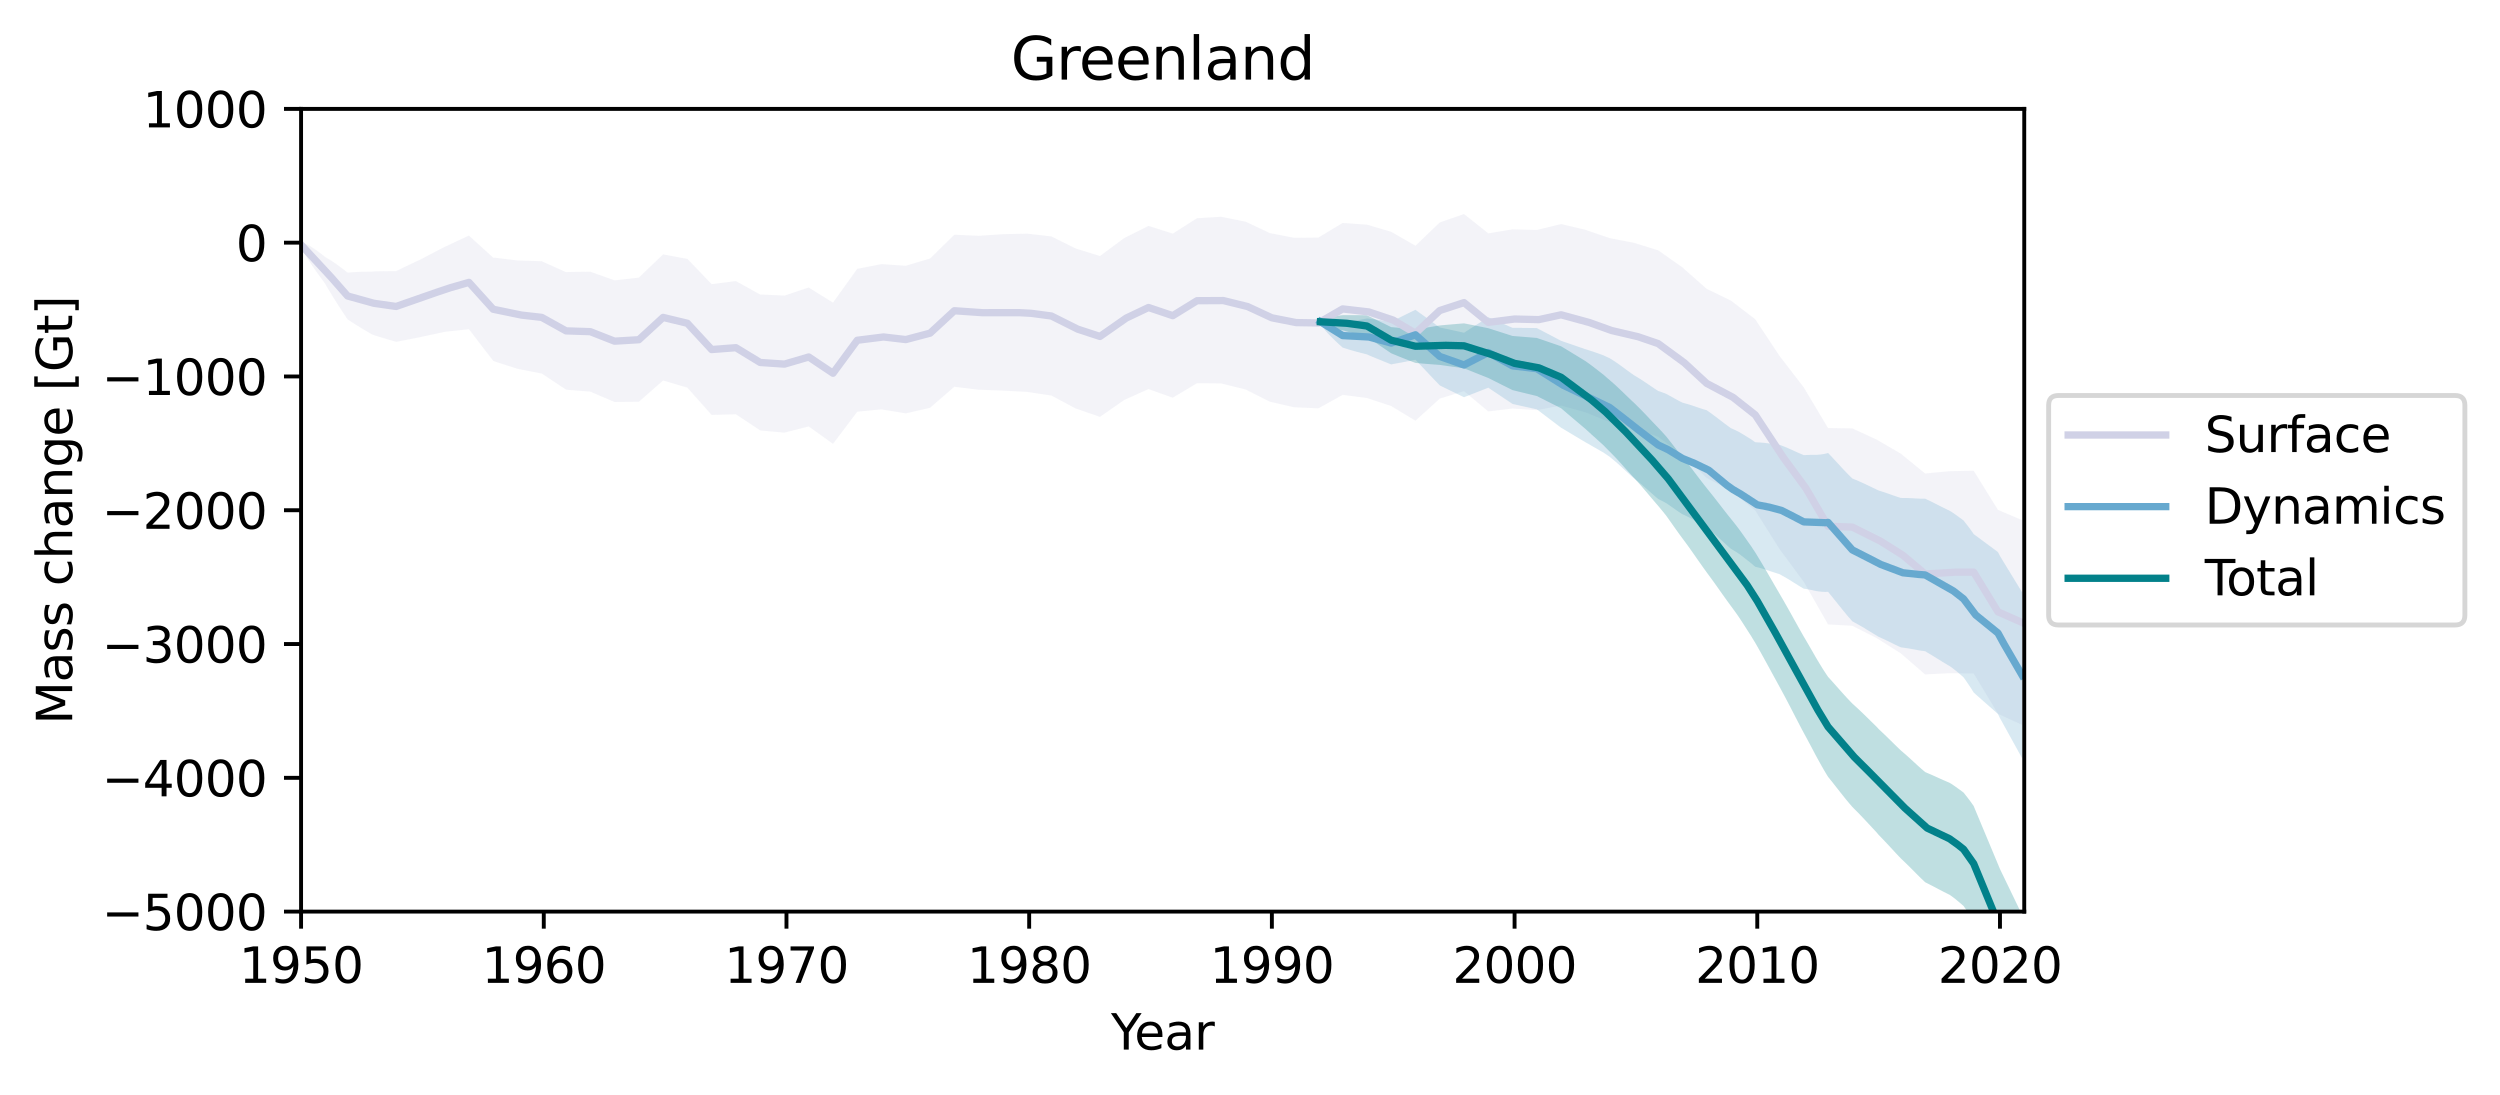 <?xml version="1.0" encoding="utf-8" standalone="no"?>
<!DOCTYPE svg PUBLIC "-//W3C//DTD SVG 1.1//EN"
  "http://www.w3.org/Graphics/SVG/1.1/DTD/svg11.dtd">
<svg xmlns:xlink="http://www.w3.org/1999/xlink" width="512.4pt" height="224.4pt" viewBox="0 0 512.4 224.4" xmlns="http://www.w3.org/2000/svg" version="1.1">
 <defs>
  <style type="text/css">*{stroke-linejoin: round; stroke-linecap: butt}</style>
 </defs>
 <g id="figure_1">
  <g id="patch_1">
   <path d="M 0 224.4 
L 512.4 224.4 
L 512.4 0 
L 0 0 
z
" style="fill: #ffffff"/>
  </g>
  <g id="axes_1">
   <g id="patch_2">
    <path d="M 61.708 186.843 
L 414.889 186.843 
L 414.889 22.318 
L 61.708 22.318 
z
" style="fill: #ffffff"/>
   </g>
   <g id="PolyCollection_1">
    <path d="M 61.708 49.381 
L 61.708 50.973 
L 62.122 51.411 
L 62.537 52.179 
L 62.951 52.87 
L 63.366 53.522 
L 63.781 54.148 
L 64.195 54.756 
L 64.609 55.35 
L 65.024 55.933 
L 65.439 56.508 
L 65.853 57.075 
L 66.268 57.636 
L 66.682 58.226 
L 67.097 58.942 
L 67.511 59.64 
L 67.926 60.323 
L 68.34 60.993 
L 68.755 61.654 
L 69.169 62.305 
L 69.584 62.949 
L 69.999 63.587 
L 70.413 64.218 
L 70.827 64.844 
L 71.242 65.464 
L 71.657 65.728 
L 72.071 65.999 
L 72.486 66.266 
L 72.9 66.529 
L 73.315 66.788 
L 73.729 67.043 
L 74.144 67.296 
L 74.558 67.545 
L 74.973 67.792 
L 75.387 68.036 
L 75.802 68.278 
L 76.217 68.517 
L 76.631 68.694 
L 77.045 68.821 
L 77.46 68.948 
L 77.875 69.074 
L 78.289 69.199 
L 78.704 69.323 
L 79.118 69.447 
L 79.532 69.571 
L 79.947 69.694 
L 80.362 69.816 
L 80.776 69.938 
L 81.191 70.059 
L 81.605 69.981 
L 82.02 69.902 
L 82.435 69.823 
L 82.849 69.744 
L 83.263 69.664 
L 83.678 69.584 
L 84.093 69.503 
L 84.507 69.421 
L 84.922 69.34 
L 85.336 69.258 
L 85.75 69.175 
L 86.165 69.092 
L 86.58 68.995 
L 86.994 68.908 
L 87.409 68.821 
L 87.823 68.733 
L 88.238 68.644 
L 88.653 68.555 
L 89.067 68.466 
L 89.481 68.376 
L 89.896 68.285 
L 90.31 68.195 
L 90.725 68.103 
L 91.14 68.012 
L 91.554 67.953 
L 91.968 67.913 
L 92.383 67.872 
L 92.798 67.83 
L 93.212 67.787 
L 93.627 67.744 
L 94.041 67.7 
L 94.456 67.656 
L 94.87 67.611 
L 95.285 67.565 
L 95.699 67.519 
L 96.114 67.473 
L 96.528 68.003 
L 96.943 68.547 
L 97.358 69.091 
L 97.772 69.633 
L 98.186 70.175 
L 98.601 70.717 
L 99.016 71.257 
L 99.43 71.797 
L 99.845 72.337 
L 100.259 72.875 
L 100.674 73.413 
L 101.088 73.951 
L 101.503 74.121 
L 101.917 74.255 
L 102.332 74.388 
L 102.746 74.521 
L 103.161 74.654 
L 103.576 74.787 
L 103.99 74.92 
L 104.404 75.052 
L 104.819 75.185 
L 105.234 75.317 
L 105.648 75.449 
L 106.063 75.581 
L 106.477 75.668 
L 106.892 75.75 
L 107.306 75.831 
L 107.721 75.913 
L 108.135 75.994 
L 108.55 76.075 
L 108.964 76.157 
L 109.379 76.238 
L 109.794 76.319 
L 110.208 76.399 
L 110.622 76.48 
L 111.037 76.561 
L 111.452 76.825 
L 111.866 77.101 
L 112.281 77.377 
L 112.695 77.652 
L 113.11 77.928 
L 113.524 78.203 
L 113.939 78.478 
L 114.353 78.753 
L 114.768 79.028 
L 115.182 79.303 
L 115.597 79.577 
L 116.012 79.852 
L 116.426 79.909 
L 116.84 79.941 
L 117.255 79.974 
L 117.67 80.006 
L 118.084 80.038 
L 118.499 80.071 
L 118.913 80.103 
L 119.328 80.135 
L 119.742 80.167 
L 120.157 80.2 
L 120.571 80.232 
L 120.986 80.264 
L 121.4 80.445 
L 121.815 80.623 
L 122.23 80.8 
L 122.644 80.978 
L 123.058 81.156 
L 123.473 81.333 
L 123.888 81.511 
L 124.302 81.688 
L 124.717 81.866 
L 125.131 82.043 
L 125.545 82.221 
L 125.96 82.398 
L 126.375 82.388 
L 126.789 82.384 
L 127.204 82.381 
L 127.618 82.378 
L 128.033 82.374 
L 128.448 82.37 
L 128.862 82.367 
L 129.276 82.363 
L 129.691 82.36 
L 130.105 82.356 
L 130.52 82.352 
L 130.935 82.348 
L 131.349 81.989 
L 131.763 81.625 
L 132.178 81.26 
L 132.593 80.896 
L 133.007 80.532 
L 133.422 80.168 
L 133.836 79.804 
L 134.251 79.44 
L 134.666 79.075 
L 135.08 78.711 
L 135.494 78.347 
L 135.909 77.982 
L 136.323 78.099 
L 136.738 78.222 
L 137.153 78.345 
L 137.567 78.468 
L 137.981 78.591 
L 138.396 78.713 
L 138.811 78.836 
L 139.225 78.959 
L 139.64 79.082 
L 140.054 79.204 
L 140.469 79.327 
L 140.883 79.45 
L 141.298 79.921 
L 141.712 80.387 
L 142.127 80.853 
L 142.541 81.319 
L 142.956 81.785 
L 143.371 82.251 
L 143.785 82.717 
L 144.199 83.183 
L 144.614 83.649 
L 145.029 84.115 
L 145.443 84.581 
L 145.858 85.047 
L 146.272 85.032 
L 146.687 85.021 
L 147.101 85.01 
L 147.516 84.999 
L 147.93 84.987 
L 148.345 84.976 
L 148.759 84.965 
L 149.174 84.954 
L 149.589 84.942 
L 150.003 84.931 
L 150.417 84.92 
L 150.832 84.908 
L 151.247 85.181 
L 151.661 85.457 
L 152.076 85.733 
L 152.49 86.009 
L 152.905 86.285 
L 153.319 86.56 
L 153.734 86.836 
L 154.148 87.112 
L 154.563 87.387 
L 154.977 87.663 
L 155.392 87.939 
L 155.807 88.214 
L 156.221 88.265 
L 156.635 88.302 
L 157.05 88.339 
L 157.465 88.376 
L 157.879 88.414 
L 158.294 88.451 
L 158.708 88.488 
L 159.123 88.525 
L 159.537 88.562 
L 159.952 88.599 
L 160.366 88.636 
L 160.781 88.673 
L 161.195 88.56 
L 161.61 88.455 
L 162.025 88.35 
L 162.439 88.245 
L 162.853 88.14 
L 163.268 88.035 
L 163.683 87.93 
L 164.097 87.824 
L 164.512 87.719 
L 164.926 87.614 
L 165.341 87.509 
L 165.755 87.403 
L 166.17 87.698 
L 166.584 87.995 
L 166.999 88.293 
L 167.413 88.591 
L 167.828 88.888 
L 168.243 89.186 
L 168.657 89.483 
L 169.071 89.781 
L 169.486 90.078 
L 169.901 90.375 
L 170.315 90.673 
L 170.73 90.97 
L 171.144 90.427 
L 171.558 89.878 
L 171.973 89.329 
L 172.388 88.78 
L 172.802 88.231 
L 173.217 87.682 
L 173.631 87.133 
L 174.046 86.584 
L 174.461 86.035 
L 174.875 85.486 
L 175.289 84.937 
L 175.704 84.388 
L 176.118 84.342 
L 176.533 84.302 
L 176.948 84.262 
L 177.362 84.222 
L 177.776 84.182 
L 178.191 84.142 
L 178.606 84.102 
L 179.02 84.062 
L 179.435 84.022 
L 179.849 83.982 
L 180.264 83.942 
L 180.678 83.902 
L 181.093 83.971 
L 181.507 84.039 
L 181.922 84.107 
L 182.336 84.175 
L 182.751 84.244 
L 183.166 84.312 
L 183.58 84.38 
L 183.994 84.448 
L 184.409 84.516 
L 184.824 84.584 
L 185.238 84.653 
L 185.653 84.721 
L 186.067 84.63 
L 186.482 84.535 
L 186.896 84.44 
L 187.311 84.345 
L 187.725 84.25 
L 188.14 84.154 
L 188.554 84.059 
L 188.969 83.964 
L 189.384 83.869 
L 189.798 83.773 
L 190.212 83.678 
L 190.627 83.583 
L 191.042 83.214 
L 191.456 82.855 
L 191.871 82.496 
L 192.285 82.137 
L 192.7 81.778 
L 193.114 81.419 
L 193.529 81.06 
L 193.943 80.7 
L 194.358 80.341 
L 194.772 79.982 
L 195.187 79.622 
L 195.602 79.263 
L 196.016 79.321 
L 196.43 79.372 
L 196.845 79.423 
L 197.26 79.474 
L 197.674 79.525 
L 198.089 79.576 
L 198.503 79.627 
L 198.918 79.678 
L 199.332 79.729 
L 199.747 79.78 
L 200.161 79.831 
L 200.576 79.882 
L 200.99 79.892 
L 201.405 79.907 
L 201.82 79.922 
L 202.234 79.937 
L 202.648 79.952 
L 203.063 79.967 
L 203.478 79.982 
L 203.892 79.997 
L 204.307 80.011 
L 204.721 80.026 
L 205.136 80.041 
L 205.55 80.056 
L 205.965 80.083 
L 206.379 80.105 
L 206.794 80.126 
L 207.208 80.147 
L 207.623 80.168 
L 208.038 80.189 
L 208.452 80.21 
L 208.866 80.232 
L 209.281 80.253 
L 209.696 80.274 
L 210.11 80.295 
L 210.525 80.316 
L 210.939 80.386 
L 211.353 80.448 
L 211.768 80.511 
L 212.183 80.573 
L 212.597 80.635 
L 213.012 80.698 
L 213.426 80.76 
L 213.841 80.822 
L 214.256 80.885 
L 214.67 80.947 
L 215.084 81.009 
L 215.499 81.072 
L 215.914 81.292 
L 216.328 81.513 
L 216.743 81.734 
L 217.157 81.955 
L 217.571 82.176 
L 217.986 82.397 
L 218.401 82.618 
L 218.815 82.839 
L 219.23 83.06 
L 219.644 83.28 
L 220.059 83.501 
L 220.474 83.722 
L 220.888 83.866 
L 221.302 84.009 
L 221.717 84.152 
L 222.131 84.295 
L 222.546 84.438 
L 222.961 84.581 
L 223.375 84.724 
L 223.789 84.867 
L 224.204 85.01 
L 224.619 85.153 
L 225.033 85.296 
L 225.448 85.439 
L 225.862 85.149 
L 226.277 84.861 
L 226.691 84.572 
L 227.106 84.284 
L 227.52 83.996 
L 227.935 83.708 
L 228.349 83.42 
L 228.764 83.132 
L 229.179 82.844 
L 229.593 82.556 
L 230.007 82.268 
L 230.422 81.98 
L 230.837 81.793 
L 231.251 81.607 
L 231.666 81.421 
L 232.08 81.234 
L 232.495 81.048 
L 232.909 80.862 
L 233.324 80.676 
L 233.738 80.49 
L 234.153 80.304 
L 234.567 80.118 
L 234.982 79.932 
L 235.397 79.745 
L 235.811 79.896 
L 236.225 80.043 
L 236.64 80.19 
L 237.055 80.337 
L 237.469 80.484 
L 237.884 80.631 
L 238.298 80.778 
L 238.713 80.925 
L 239.127 81.072 
L 239.542 81.219 
L 239.956 81.366 
L 240.371 81.514 
L 240.785 81.265 
L 241.2 81.018 
L 241.615 80.77 
L 242.029 80.523 
L 242.443 80.275 
L 242.858 80.027 
L 243.273 79.78 
L 243.687 79.532 
L 244.102 79.285 
L 244.516 79.037 
L 244.931 78.789 
L 245.345 78.542 
L 245.76 78.539 
L 246.174 78.544 
L 246.589 78.548 
L 247.003 78.552 
L 247.418 78.557 
L 247.833 78.561 
L 248.247 78.565 
L 248.661 78.57 
L 249.076 78.574 
L 249.491 78.578 
L 249.905 78.582 
L 250.32 78.587 
L 250.734 78.695 
L 251.149 78.797 
L 251.563 78.9 
L 251.978 79.003 
L 252.392 79.106 
L 252.807 79.208 
L 253.221 79.311 
L 253.636 79.414 
L 254.051 79.517 
L 254.465 79.62 
L 254.879 79.722 
L 255.294 79.825 
L 255.709 80.036 
L 256.123 80.244 
L 256.538 80.453 
L 256.952 80.661 
L 257.366 80.87 
L 257.781 81.078 
L 258.196 81.287 
L 258.61 81.495 
L 259.025 81.704 
L 259.439 81.912 
L 259.854 82.121 
L 260.269 82.329 
L 260.683 82.424 
L 261.097 82.52 
L 261.512 82.615 
L 261.926 82.711 
L 262.341 82.807 
L 262.756 82.902 
L 263.17 82.998 
L 263.584 83.093 
L 263.999 83.189 
L 264.414 83.284 
L 264.828 83.38 
L 265.243 83.476 
L 265.657 83.49 
L 266.072 83.508 
L 266.486 83.526 
L 266.901 83.544 
L 267.315 83.563 
L 267.73 83.581 
L 268.144 83.599 
L 268.559 83.617 
L 268.974 83.636 
L 269.388 83.654 
L 269.802 83.672 
L 270.217 83.69 
L 270.632 83.462 
L 271.046 83.232 
L 271.461 83.002 
L 271.875 82.773 
L 272.29 82.543 
L 272.704 82.313 
L 273.119 82.083 
L 273.533 81.854 
L 273.948 81.624 
L 274.362 81.394 
L 274.777 81.164 
L 275.192 80.935 
L 275.606 80.986 
L 276.02 81.039 
L 276.435 81.093 
L 276.85 81.146 
L 277.264 81.199 
L 277.679 81.253 
L 278.093 81.306 
L 278.508 81.359 
L 278.922 81.412 
L 279.337 81.466 
L 279.751 81.519 
L 280.166 81.572 
L 280.58 81.714 
L 280.995 81.85 
L 281.41 81.987 
L 281.824 82.124 
L 282.238 82.26 
L 282.653 82.397 
L 283.068 82.534 
L 283.482 82.67 
L 283.897 82.807 
L 284.311 82.943 
L 284.726 83.08 
L 285.14 83.217 
L 285.555 83.468 
L 285.969 83.72 
L 286.384 83.971 
L 286.798 84.222 
L 287.213 84.473 
L 287.628 84.724 
L 288.042 84.976 
L 288.456 85.227 
L 288.871 85.478 
L 289.286 85.729 
L 289.7 85.98 
L 290.115 86.232 
L 290.529 85.85 
L 290.944 85.473 
L 291.358 85.095 
L 291.773 84.718 
L 292.187 84.34 
L 292.602 83.963 
L 293.016 83.585 
L 293.431 83.208 
L 293.846 82.831 
L 294.26 82.453 
L 294.674 82.076 
L 295.089 81.698 
L 295.504 81.573 
L 295.918 81.446 
L 296.333 81.318 
L 296.747 81.191 
L 297.161 81.064 
L 297.576 80.937 
L 297.991 80.81 
L 298.405 80.683 
L 298.82 80.555 
L 299.234 80.428 
L 299.649 80.301 
L 300.064 80.174 
L 300.478 80.52 
L 300.892 80.866 
L 301.307 81.212 
L 301.722 81.558 
L 302.136 81.904 
L 302.551 82.251 
L 302.965 82.597 
L 303.379 82.943 
L 303.794 83.289 
L 304.209 83.635 
L 304.623 83.981 
L 305.038 84.327 
L 305.452 84.277 
L 305.867 84.227 
L 306.282 84.177 
L 306.696 84.127 
L 307.11 84.077 
L 307.525 84.027 
L 307.939 83.977 
L 308.354 83.928 
L 308.769 83.878 
L 309.183 83.828 
L 309.597 83.778 
L 310.012 83.728 
L 310.427 83.756 
L 310.841 83.784 
L 311.256 83.812 
L 311.67 83.84 
L 312.085 83.868 
L 312.499 83.896 
L 312.914 83.924 
L 313.328 83.952 
L 313.743 83.98 
L 314.157 84.008 
L 314.572 84.036 
L 314.987 84.065 
L 315.401 83.983 
L 315.815 83.905 
L 316.23 83.826 
L 316.645 83.748 
L 317.059 83.67 
L 317.474 83.591 
L 317.888 83.513 
L 318.303 83.435 
L 318.717 83.356 
L 319.132 83.278 
L 319.546 83.2 
L 319.961 83.121 
L 320.375 83.239 
L 320.79 83.354 
L 321.205 83.469 
L 321.619 83.584 
L 322.033 83.698 
L 322.448 83.813 
L 322.863 83.928 
L 323.277 84.043 
L 323.692 84.157 
L 324.106 84.272 
L 324.521 84.387 
L 324.935 84.502 
L 325.35 84.665 
L 325.764 84.833 
L 326.179 85.001 
L 326.593 85.168 
L 327.008 85.336 
L 327.423 85.504 
L 327.837 85.672 
L 328.251 85.84 
L 328.666 86.007 
L 329.081 86.175 
L 329.495 86.343 
L 329.91 86.511 
L 330.324 86.612 
L 330.739 86.71 
L 331.153 86.808 
L 331.568 86.906 
L 331.982 87.003 
L 332.397 87.101 
L 332.811 87.199 
L 333.226 87.297 
L 333.641 87.394 
L 334.055 87.492 
L 334.469 87.59 
L 334.884 87.688 
L 335.299 87.838 
L 335.713 87.993 
L 336.128 88.147 
L 336.542 88.302 
L 336.957 88.456 
L 337.371 88.61 
L 337.786 88.765 
L 338.2 88.919 
L 338.615 89.074 
L 339.029 89.228 
L 339.444 89.382 
L 339.859 89.537 
L 340.273 89.847 
L 340.687 90.15 
L 341.102 90.452 
L 341.517 90.755 
L 341.931 91.058 
L 342.346 91.361 
L 342.76 91.664 
L 343.174 91.966 
L 343.589 92.269 
L 344.004 92.572 
L 344.418 92.875 
L 344.833 93.178 
L 345.247 93.566 
L 345.662 93.966 
L 346.077 94.365 
L 346.491 94.765 
L 346.905 95.164 
L 347.32 95.564 
L 347.734 95.963 
L 348.149 96.363 
L 348.564 96.763 
L 348.978 97.162 
L 349.392 97.561 
L 349.807 97.961 
L 350.222 98.188 
L 350.636 98.408 
L 351.051 98.629 
L 351.465 98.849 
L 351.88 99.069 
L 352.295 99.289 
L 352.709 99.509 
L 353.123 99.729 
L 353.538 99.949 
L 353.952 100.169 
L 354.367 100.389 
L 354.782 100.609 
L 355.196 100.946 
L 355.61 101.281 
L 356.025 101.617 
L 356.44 101.953 
L 356.854 102.288 
L 357.269 102.624 
L 357.683 102.96 
L 358.098 103.296 
L 358.512 103.631 
L 358.927 103.967 
L 359.341 104.303 
L 359.756 104.638 
L 360.17 105.289 
L 360.585 105.948 
L 361 106.607 
L 361.414 107.265 
L 361.828 107.924 
L 362.243 108.583 
L 362.658 109.241 
L 363.072 109.9 
L 363.487 110.559 
L 363.901 111.217 
L 364.316 111.876 
L 364.73 112.534 
L 365.145 113.1 
L 365.559 113.66 
L 365.974 114.22 
L 366.388 114.781 
L 366.803 115.341 
L 367.218 115.901 
L 367.632 116.461 
L 368.046 117.022 
L 368.461 117.582 
L 368.876 118.142 
L 369.29 118.702 
L 369.705 119.262 
L 370.119 119.983 
L 370.534 120.71 
L 370.948 121.436 
L 371.363 122.162 
L 371.777 122.889 
L 372.192 123.615 
L 372.606 124.342 
L 373.021 125.068 
L 373.436 125.795 
L 373.85 126.521 
L 374.264 127.247 
L 374.679 127.974 
L 375.094 128.005 
L 375.508 128.028 
L 375.923 128.051 
L 376.337 128.074 
L 376.752 128.097 
L 377.166 128.121 
L 377.581 128.144 
L 377.995 128.167 
L 378.41 128.19 
L 378.824 128.213 
L 379.239 128.236 
L 379.654 128.259 
L 380.068 128.467 
L 380.482 128.677 
L 380.897 128.887 
L 381.312 129.097 
L 381.726 129.307 
L 382.141 129.517 
L 382.555 129.727 
L 382.969 129.937 
L 383.384 130.147 
L 383.799 130.356 
L 384.213 130.566 
L 384.628 130.776 
L 385.042 131.038 
L 385.457 131.3 
L 385.872 131.563 
L 386.286 131.825 
L 386.7 132.088 
L 387.115 132.35 
L 387.53 132.613 
L 387.944 132.875 
L 388.359 133.137 
L 388.773 133.4 
L 389.187 133.662 
L 389.602 133.925 
L 390.017 134.284 
L 390.431 134.643 
L 390.846 135.002 
L 391.26 135.361 
L 391.675 135.72 
L 392.09 136.08 
L 392.504 136.439 
L 392.918 136.798 
L 393.333 137.157 
L 393.747 137.516 
L 394.162 137.876 
L 394.577 138.235 
L 394.991 138.214 
L 395.405 138.193 
L 395.82 138.171 
L 396.235 138.15 
L 396.649 138.128 
L 397.064 138.106 
L 397.478 138.085 
L 397.893 138.063 
L 398.307 138.041 
L 398.722 138.02 
L 399.136 137.998 
L 399.551 137.976 
L 399.965 137.984 
L 400.38 137.989 
L 400.795 137.994 
L 401.209 137.999 
L 401.623 138.004 
L 402.038 138.01 
L 402.453 138.015 
L 402.867 138.02 
L 403.282 138.025 
L 403.696 138.03 
L 404.111 138.035 
L 404.525 138.04 
L 404.94 138.725 
L 405.354 139.413 
L 405.769 140.102 
L 406.183 140.791 
L 406.598 141.479 
L 407.013 142.168 
L 407.427 142.857 
L 407.841 143.546 
L 408.256 144.234 
L 408.671 144.923 
L 409.085 145.612 
L 409.5 146.3 
L 409.914 146.494 
L 410.329 146.683 
L 410.743 146.873 
L 411.158 147.063 
L 411.572 147.253 
L 411.987 147.442 
L 412.401 147.632 
L 412.816 147.822 
L 413.231 148.011 
L 413.645 148.201 
L 414.059 148.391 
L 414.474 148.58 
L 414.474 106.623 
L 414.474 106.623 
L 414.059 106.446 
L 413.645 106.269 
L 413.231 106.092 
L 412.816 105.915 
L 412.401 105.738 
L 411.987 105.561 
L 411.572 105.384 
L 411.158 105.207 
L 410.743 105.03 
L 410.329 104.853 
L 409.914 104.676 
L 409.5 104.503 
L 409.085 103.835 
L 408.671 103.166 
L 408.256 102.498 
L 407.841 101.83 
L 407.427 101.162 
L 407.013 100.494 
L 406.598 99.826 
L 406.183 99.158 
L 405.769 98.49 
L 405.354 97.822 
L 404.94 97.154 
L 404.525 96.482 
L 404.111 96.489 
L 403.696 96.497 
L 403.282 96.505 
L 402.867 96.512 
L 402.453 96.52 
L 402.038 96.527 
L 401.623 96.535 
L 401.209 96.543 
L 400.795 96.55 
L 400.38 96.558 
L 399.965 96.565 
L 399.551 96.576 
L 399.136 96.615 
L 398.722 96.655 
L 398.307 96.694 
L 397.893 96.734 
L 397.478 96.773 
L 397.064 96.813 
L 396.649 96.852 
L 396.235 96.892 
L 395.82 96.931 
L 395.405 96.971 
L 394.991 97.01 
L 394.577 97.051 
L 394.162 96.713 
L 393.747 96.375 
L 393.333 96.036 
L 392.918 95.698 
L 392.504 95.359 
L 392.09 95.021 
L 391.675 94.683 
L 391.26 94.344 
L 390.846 94.006 
L 390.431 93.668 
L 390.017 93.33 
L 389.602 92.991 
L 389.187 92.749 
L 388.773 92.508 
L 388.359 92.266 
L 387.944 92.024 
L 387.53 91.783 
L 387.115 91.541 
L 386.7 91.299 
L 386.286 91.058 
L 385.872 90.816 
L 385.457 90.575 
L 385.042 90.333 
L 384.628 90.091 
L 384.213 89.9 
L 383.799 89.71 
L 383.384 89.52 
L 382.969 89.33 
L 382.555 89.14 
L 382.141 88.949 
L 381.726 88.759 
L 381.312 88.569 
L 380.897 88.379 
L 380.482 88.188 
L 380.068 87.998 
L 379.654 87.806 
L 379.239 87.8 
L 378.824 87.793 
L 378.41 87.787 
L 377.995 87.78 
L 377.581 87.774 
L 377.166 87.768 
L 376.752 87.761 
L 376.337 87.755 
L 375.923 87.748 
L 375.508 87.742 
L 375.094 87.735 
L 374.679 87.737 
L 374.264 87.043 
L 373.85 86.35 
L 373.436 85.656 
L 373.021 84.963 
L 372.606 84.269 
L 372.192 83.576 
L 371.777 82.882 
L 371.363 82.189 
L 370.948 81.496 
L 370.534 80.802 
L 370.119 80.109 
L 369.705 79.41 
L 369.29 78.871 
L 368.876 78.332 
L 368.461 77.793 
L 368.046 77.255 
L 367.632 76.716 
L 367.218 76.177 
L 366.803 75.639 
L 366.388 75.1 
L 365.974 74.561 
L 365.559 74.023 
L 365.145 73.484 
L 364.73 72.951 
L 364.316 72.325 
L 363.901 71.699 
L 363.487 71.073 
L 363.072 70.447 
L 362.658 69.821 
L 362.243 69.195 
L 361.828 68.57 
L 361.414 67.944 
L 361 67.318 
L 360.585 66.692 
L 360.17 66.066 
L 359.756 65.433 
L 359.341 65.115 
L 358.927 64.797 
L 358.512 64.479 
L 358.098 64.161 
L 357.683 63.843 
L 357.269 63.525 
L 356.854 63.207 
L 356.44 62.889 
L 356.025 62.571 
L 355.61 62.253 
L 355.196 61.935 
L 354.782 61.618 
L 354.367 61.416 
L 353.952 61.215 
L 353.538 61.014 
L 353.123 60.812 
L 352.709 60.611 
L 352.295 60.41 
L 351.88 60.208 
L 351.465 60.007 
L 351.051 59.806 
L 350.636 59.604 
L 350.222 59.403 
L 349.807 59.209 
L 349.392 58.843 
L 348.978 58.476 
L 348.564 58.11 
L 348.149 57.744 
L 347.734 57.378 
L 347.32 57.011 
L 346.905 56.645 
L 346.491 56.279 
L 346.077 55.913 
L 345.662 55.547 
L 345.247 55.181 
L 344.833 54.803 
L 344.418 54.512 
L 344.004 54.22 
L 343.589 53.928 
L 343.174 53.636 
L 342.76 53.344 
L 342.346 53.052 
L 341.931 52.76 
L 341.517 52.468 
L 341.102 52.177 
L 340.687 51.885 
L 340.273 51.593 
L 339.859 51.308 
L 339.444 51.179 
L 339.029 51.051 
L 338.615 50.922 
L 338.2 50.793 
L 337.786 50.664 
L 337.371 50.535 
L 336.957 50.407 
L 336.542 50.278 
L 336.128 50.149 
L 335.713 50.02 
L 335.299 49.891 
L 334.884 49.759 
L 334.469 49.679 
L 334.055 49.599 
L 333.641 49.52 
L 333.226 49.44 
L 332.811 49.36 
L 332.397 49.28 
L 331.982 49.201 
L 331.568 49.121 
L 331.153 49.041 
L 330.739 48.962 
L 330.324 48.882 
L 329.91 48.806 
L 329.495 48.664 
L 329.081 48.521 
L 328.666 48.379 
L 328.251 48.237 
L 327.837 48.095 
L 327.423 47.952 
L 327.008 47.81 
L 326.593 47.668 
L 326.179 47.526 
L 325.764 47.383 
L 325.35 47.241 
L 324.935 47.094 
L 324.521 46.996 
L 324.106 46.898 
L 323.692 46.8 
L 323.277 46.702 
L 322.863 46.603 
L 322.448 46.505 
L 322.033 46.407 
L 321.619 46.309 
L 321.205 46.211 
L 320.79 46.112 
L 320.375 46.014 
L 319.961 45.919 
L 319.546 46.021 
L 319.132 46.123 
L 318.717 46.225 
L 318.303 46.326 
L 317.888 46.428 
L 317.474 46.53 
L 317.059 46.632 
L 316.645 46.734 
L 316.23 46.836 
L 315.815 46.937 
L 315.401 47.039 
L 314.987 47.138 
L 314.572 47.127 
L 314.157 47.117 
L 313.743 47.106 
L 313.328 47.095 
L 312.914 47.085 
L 312.499 47.074 
L 312.085 47.063 
L 311.67 47.052 
L 311.256 47.042 
L 310.841 47.031 
L 310.427 47.02 
L 310.012 47.01 
L 309.597 47.078 
L 309.183 47.146 
L 308.769 47.214 
L 308.354 47.281 
L 307.939 47.349 
L 307.525 47.417 
L 307.11 47.485 
L 306.696 47.553 
L 306.282 47.621 
L 305.867 47.689 
L 305.452 47.757 
L 305.038 47.824 
L 304.623 47.494 
L 304.209 47.165 
L 303.794 46.835 
L 303.379 46.506 
L 302.965 46.176 
L 302.551 45.847 
L 302.136 45.518 
L 301.722 45.188 
L 301.307 44.859 
L 300.892 44.529 
L 300.478 44.2 
L 300.064 43.87 
L 299.649 44.014 
L 299.234 44.157 
L 298.82 44.301 
L 298.405 44.445 
L 297.991 44.588 
L 297.576 44.732 
L 297.161 44.876 
L 296.747 45.019 
L 296.333 45.163 
L 295.918 45.307 
L 295.504 45.45 
L 295.089 45.596 
L 294.674 45.994 
L 294.26 46.392 
L 293.846 46.79 
L 293.431 47.188 
L 293.016 47.586 
L 292.602 47.984 
L 292.187 48.382 
L 291.773 48.779 
L 291.358 49.177 
L 290.944 49.575 
L 290.529 49.973 
L 290.115 50.367 
L 289.7 50.129 
L 289.286 49.891 
L 288.871 49.653 
L 288.456 49.414 
L 288.042 49.176 
L 287.628 48.938 
L 287.213 48.7 
L 286.798 48.461 
L 286.384 48.223 
L 285.969 47.985 
L 285.555 47.747 
L 285.14 47.509 
L 284.726 47.387 
L 284.311 47.264 
L 283.897 47.142 
L 283.482 47.02 
L 283.068 46.898 
L 282.653 46.775 
L 282.238 46.653 
L 281.824 46.531 
L 281.41 46.409 
L 280.995 46.286 
L 280.58 46.164 
L 280.166 46.047 
L 279.751 46.017 
L 279.337 45.988 
L 278.922 45.959 
L 278.508 45.93 
L 278.093 45.901 
L 277.679 45.872 
L 277.264 45.843 
L 276.85 45.814 
L 276.435 45.784 
L 276.02 45.755 
L 275.606 45.726 
L 275.192 45.695 
L 274.777 45.945 
L 274.362 46.194 
L 273.948 46.444 
L 273.533 46.693 
L 273.119 46.943 
L 272.704 47.193 
L 272.29 47.442 
L 271.875 47.692 
L 271.461 47.942 
L 271.046 48.191 
L 270.632 48.441 
L 270.217 48.692 
L 269.802 48.697 
L 269.388 48.702 
L 268.974 48.706 
L 268.559 48.711 
L 268.144 48.716 
L 267.73 48.72 
L 267.315 48.725 
L 266.901 48.73 
L 266.486 48.735 
L 266.072 48.739 
L 265.657 48.744 
L 265.243 48.745 
L 264.828 48.664 
L 264.414 48.583 
L 263.999 48.502 
L 263.584 48.421 
L 263.17 48.34 
L 262.756 48.259 
L 262.341 48.178 
L 261.926 48.097 
L 261.512 48.016 
L 261.097 47.935 
L 260.683 47.854 
L 260.269 47.773 
L 259.854 47.578 
L 259.439 47.383 
L 259.025 47.188 
L 258.61 46.993 
L 258.196 46.798 
L 257.781 46.604 
L 257.366 46.409 
L 256.952 46.214 
L 256.538 46.019 
L 256.123 45.824 
L 255.709 45.629 
L 255.294 45.437 
L 254.879 45.353 
L 254.465 45.268 
L 254.051 45.184 
L 253.636 45.1 
L 253.221 45.015 
L 252.807 44.931 
L 252.392 44.847 
L 251.978 44.762 
L 251.563 44.678 
L 251.149 44.594 
L 250.734 44.509 
L 250.32 44.43 
L 249.905 44.455 
L 249.491 44.48 
L 249.076 44.505 
L 248.661 44.53 
L 248.247 44.555 
L 247.833 44.579 
L 247.418 44.604 
L 247.003 44.629 
L 246.589 44.654 
L 246.174 44.679 
L 245.76 44.704 
L 245.345 44.722 
L 244.931 44.986 
L 244.516 45.249 
L 244.102 45.513 
L 243.687 45.776 
L 243.273 46.04 
L 242.858 46.304 
L 242.443 46.567 
L 242.029 46.831 
L 241.615 47.094 
L 241.2 47.358 
L 240.785 47.621 
L 240.371 47.884 
L 239.956 47.752 
L 239.542 47.62 
L 239.127 47.488 
L 238.713 47.356 
L 238.298 47.223 
L 237.884 47.091 
L 237.469 46.959 
L 237.055 46.827 
L 236.64 46.695 
L 236.225 46.563 
L 235.811 46.431 
L 235.397 46.302 
L 234.982 46.51 
L 234.567 46.717 
L 234.153 46.925 
L 233.738 47.133 
L 233.324 47.341 
L 232.909 47.549 
L 232.495 47.757 
L 232.08 47.965 
L 231.666 48.172 
L 231.251 48.38 
L 230.837 48.588 
L 230.422 48.795 
L 230.007 49.102 
L 229.593 49.409 
L 229.179 49.716 
L 228.764 50.023 
L 228.349 50.33 
L 227.935 50.637 
L 227.52 50.944 
L 227.106 51.252 
L 226.691 51.559 
L 226.277 51.866 
L 225.862 52.173 
L 225.448 52.477 
L 225.033 52.348 
L 224.619 52.219 
L 224.204 52.09 
L 223.789 51.961 
L 223.375 51.832 
L 222.961 51.703 
L 222.546 51.574 
L 222.131 51.445 
L 221.717 51.316 
L 221.302 51.187 
L 220.888 51.057 
L 220.474 50.929 
L 220.059 50.724 
L 219.644 50.518 
L 219.23 50.313 
L 218.815 50.107 
L 218.401 49.902 
L 217.986 49.696 
L 217.571 49.491 
L 217.157 49.285 
L 216.743 49.08 
L 216.328 48.874 
L 215.914 48.669 
L 215.499 48.463 
L 215.084 48.415 
L 214.67 48.367 
L 214.256 48.319 
L 213.841 48.271 
L 213.426 48.223 
L 213.012 48.175 
L 212.597 48.127 
L 212.183 48.079 
L 211.768 48.031 
L 211.353 47.983 
L 210.939 47.935 
L 210.525 47.894 
L 210.11 47.902 
L 209.696 47.911 
L 209.281 47.919 
L 208.866 47.928 
L 208.452 47.936 
L 208.038 47.944 
L 207.623 47.953 
L 207.208 47.961 
L 206.794 47.97 
L 206.379 47.978 
L 205.965 47.987 
L 205.55 48.001 
L 205.136 48.029 
L 204.721 48.056 
L 204.307 48.084 
L 203.892 48.111 
L 203.478 48.139 
L 203.063 48.166 
L 202.648 48.194 
L 202.234 48.222 
L 201.82 48.249 
L 201.405 48.277 
L 200.99 48.305 
L 200.576 48.327 
L 200.161 48.309 
L 199.747 48.29 
L 199.332 48.272 
L 198.918 48.254 
L 198.503 48.235 
L 198.089 48.217 
L 197.674 48.198 
L 197.26 48.18 
L 196.845 48.162 
L 196.43 48.143 
L 196.016 48.125 
L 195.602 48.114 
L 195.187 48.52 
L 194.772 48.926 
L 194.358 49.333 
L 193.943 49.739 
L 193.529 50.146 
L 193.114 50.552 
L 192.7 50.959 
L 192.285 51.365 
L 191.871 51.772 
L 191.456 52.179 
L 191.042 52.585 
L 190.627 52.983 
L 190.212 53.107 
L 189.798 53.231 
L 189.384 53.355 
L 188.969 53.479 
L 188.554 53.603 
L 188.14 53.728 
L 187.725 53.852 
L 187.311 53.976 
L 186.896 54.1 
L 186.482 54.225 
L 186.067 54.349 
L 185.653 54.478 
L 185.238 54.449 
L 184.824 54.42 
L 184.409 54.391 
L 183.994 54.362 
L 183.58 54.333 
L 183.166 54.305 
L 182.751 54.276 
L 182.336 54.247 
L 181.922 54.218 
L 181.507 54.189 
L 181.093 54.161 
L 180.678 54.132 
L 180.264 54.213 
L 179.849 54.294 
L 179.435 54.375 
L 179.02 54.455 
L 178.606 54.536 
L 178.191 54.617 
L 177.776 54.698 
L 177.362 54.779 
L 176.948 54.86 
L 176.533 54.941 
L 176.118 55.022 
L 175.704 55.096 
L 175.289 55.673 
L 174.875 56.25 
L 174.461 56.827 
L 174.046 57.405 
L 173.631 57.982 
L 173.217 58.559 
L 172.802 59.136 
L 172.388 59.713 
L 171.973 60.291 
L 171.558 60.868 
L 171.144 61.445 
L 170.73 62.028 
L 170.315 61.77 
L 169.901 61.512 
L 169.486 61.254 
L 169.071 60.996 
L 168.657 60.737 
L 168.243 60.48 
L 167.828 60.222 
L 167.413 59.964 
L 166.999 59.706 
L 166.584 59.448 
L 166.17 59.19 
L 165.755 58.929 
L 165.341 59.067 
L 164.926 59.206 
L 164.512 59.344 
L 164.097 59.483 
L 163.683 59.621 
L 163.268 59.76 
L 162.853 59.899 
L 162.439 60.037 
L 162.025 60.176 
L 161.61 60.314 
L 161.195 60.453 
L 160.781 60.584 
L 160.366 60.565 
L 159.952 60.546 
L 159.537 60.527 
L 159.123 60.508 
L 158.708 60.489 
L 158.294 60.47 
L 157.879 60.451 
L 157.465 60.432 
L 157.05 60.413 
L 156.635 60.394 
L 156.221 60.375 
L 155.807 60.37 
L 155.392 60.14 
L 154.977 59.911 
L 154.563 59.681 
L 154.148 59.451 
L 153.734 59.222 
L 153.319 58.992 
L 152.905 58.763 
L 152.49 58.533 
L 152.076 58.304 
L 151.661 58.075 
L 151.247 57.845 
L 150.832 57.613 
L 150.417 57.665 
L 150.003 57.717 
L 149.589 57.77 
L 149.174 57.822 
L 148.759 57.874 
L 148.345 57.927 
L 147.93 57.979 
L 147.516 58.031 
L 147.101 58.084 
L 146.687 58.136 
L 146.272 58.189 
L 145.858 58.237 
L 145.443 57.806 
L 145.029 57.374 
L 144.614 56.943 
L 144.199 56.511 
L 143.785 56.079 
L 143.371 55.648 
L 142.956 55.216 
L 142.541 54.785 
L 142.127 54.353 
L 141.712 53.922 
L 141.298 53.491 
L 140.883 53.064 
L 140.469 52.987 
L 140.054 52.91 
L 139.64 52.833 
L 139.225 52.755 
L 138.811 52.678 
L 138.396 52.601 
L 137.981 52.524 
L 137.567 52.447 
L 137.153 52.37 
L 136.738 52.293 
L 136.323 52.216 
L 135.909 52.133 
L 135.494 52.53 
L 135.08 52.928 
L 134.666 53.325 
L 134.251 53.723 
L 133.836 54.12 
L 133.422 54.518 
L 133.007 54.915 
L 132.593 55.313 
L 132.178 55.711 
L 131.763 56.108 
L 131.349 56.506 
L 130.935 56.908 
L 130.52 56.954 
L 130.105 57.001 
L 129.691 57.047 
L 129.276 57.093 
L 128.862 57.14 
L 128.448 57.186 
L 128.033 57.233 
L 127.618 57.279 
L 127.204 57.326 
L 126.789 57.372 
L 126.375 57.419 
L 125.96 57.459 
L 125.545 57.311 
L 125.131 57.163 
L 124.717 57.015 
L 124.302 56.868 
L 123.888 56.72 
L 123.473 56.572 
L 123.058 56.424 
L 122.644 56.277 
L 122.23 56.129 
L 121.815 55.982 
L 121.4 55.834 
L 120.986 55.69 
L 120.571 55.695 
L 120.157 55.7 
L 119.742 55.706 
L 119.328 55.711 
L 118.913 55.716 
L 118.499 55.721 
L 118.084 55.727 
L 117.67 55.732 
L 117.255 55.738 
L 116.84 55.743 
L 116.426 55.749 
L 116.012 55.779 
L 115.597 55.593 
L 115.182 55.406 
L 114.768 55.22 
L 114.353 55.034 
L 113.939 54.849 
L 113.524 54.663 
L 113.11 54.477 
L 112.695 54.292 
L 112.281 54.107 
L 111.866 53.922 
L 111.452 53.738 
L 111.037 53.541 
L 110.622 53.527 
L 110.208 53.514 
L 109.794 53.501 
L 109.379 53.488 
L 108.964 53.475 
L 108.55 53.462 
L 108.135 53.449 
L 107.721 53.437 
L 107.306 53.424 
L 106.892 53.412 
L 106.477 53.399 
L 106.063 53.392 
L 105.648 53.34 
L 105.234 53.289 
L 104.819 53.237 
L 104.404 53.186 
L 103.99 53.134 
L 103.576 53.083 
L 103.161 53.032 
L 102.746 52.981 
L 102.332 52.931 
L 101.917 52.88 
L 101.503 52.83 
L 101.088 52.816 
L 100.674 52.436 
L 100.259 52.057 
L 99.845 51.678 
L 99.43 51.3 
L 99.016 50.922 
L 98.601 50.545 
L 98.186 50.169 
L 97.772 49.794 
L 97.358 49.419 
L 96.943 49.045 
L 96.528 48.672 
L 96.114 48.285 
L 95.699 48.476 
L 95.285 48.668 
L 94.87 48.86 
L 94.456 49.053 
L 94.041 49.246 
L 93.627 49.441 
L 93.212 49.635 
L 92.798 49.831 
L 92.383 50.027 
L 91.968 50.223 
L 91.554 50.421 
L 91.14 50.6 
L 90.725 50.814 
L 90.31 51.029 
L 89.896 51.244 
L 89.481 51.459 
L 89.067 51.675 
L 88.653 51.891 
L 88.238 52.108 
L 87.823 52.325 
L 87.409 52.543 
L 86.994 52.761 
L 86.58 52.98 
L 86.165 53.188 
L 85.75 53.384 
L 85.336 53.58 
L 84.922 53.777 
L 84.507 53.974 
L 84.093 54.171 
L 83.678 54.369 
L 83.263 54.568 
L 82.849 54.766 
L 82.435 54.966 
L 82.02 55.165 
L 81.605 55.366 
L 81.191 55.566 
L 80.776 55.569 
L 80.362 55.572 
L 79.947 55.575 
L 79.532 55.579 
L 79.118 55.584 
L 78.704 55.589 
L 78.289 55.595 
L 77.875 55.602 
L 77.46 55.609 
L 77.045 55.617 
L 76.631 55.625 
L 76.217 55.683 
L 75.802 55.684 
L 75.387 55.686 
L 74.973 55.691 
L 74.558 55.699 
L 74.144 55.709 
L 73.729 55.723 
L 73.315 55.739 
L 72.9 55.759 
L 72.486 55.783 
L 72.071 55.811 
L 71.657 55.843 
L 71.242 55.868 
L 70.827 55.543 
L 70.413 55.224 
L 69.999 54.91 
L 69.584 54.602 
L 69.169 54.301 
L 68.755 54.008 
L 68.34 53.723 
L 67.926 53.449 
L 67.511 53.187 
L 67.097 52.939 
L 66.682 52.71 
L 66.268 52.355 
L 65.853 52.04 
L 65.439 51.731 
L 65.024 51.43 
L 64.609 51.137 
L 64.195 50.855 
L 63.781 50.587 
L 63.366 50.337 
L 62.951 50.112 
L 62.537 49.927 
L 62.122 49.819 
L 61.708 49.381 
z
" clip-path="url(#pa4fe9ade83)" style="fill: #d0d1e6; fill-opacity: 0.25"/>
   </g>
   <g id="PolyCollection_2">
    <path d="M 270.632 65.21 
L 270.632 66.692 
L 271.046 66.95 
L 271.461 67.514 
L 271.875 68.007 
L 272.29 68.463 
L 272.704 68.896 
L 273.119 69.311 
L 273.533 69.714 
L 273.948 70.107 
L 274.362 70.491 
L 274.777 70.869 
L 275.192 71.241 
L 275.606 71.365 
L 276.02 71.498 
L 276.435 71.627 
L 276.85 71.752 
L 277.264 71.872 
L 277.679 71.989 
L 278.093 72.102 
L 278.508 72.213 
L 278.922 72.321 
L 279.337 72.426 
L 279.751 72.529 
L 280.166 72.63 
L 280.58 72.828 
L 280.995 73.001 
L 281.41 73.174 
L 281.824 73.345 
L 282.238 73.516 
L 282.653 73.686 
L 283.068 73.855 
L 283.482 74.024 
L 283.897 74.191 
L 284.311 74.358 
L 284.726 74.525 
L 285.14 74.69 
L 285.555 74.601 
L 285.969 74.527 
L 286.384 74.453 
L 286.798 74.377 
L 287.213 74.301 
L 287.628 74.224 
L 288.042 74.146 
L 288.456 74.067 
L 288.871 73.987 
L 289.286 73.906 
L 289.7 73.825 
L 290.115 73.743 
L 290.529 74.172 
L 290.944 74.613 
L 291.358 75.054 
L 291.773 75.494 
L 292.187 75.933 
L 292.602 76.371 
L 293.016 76.808 
L 293.431 77.245 
L 293.846 77.68 
L 294.26 78.115 
L 294.674 78.549 
L 295.089 78.983 
L 295.504 79.192 
L 295.918 79.397 
L 296.333 79.6 
L 296.747 79.804 
L 297.161 80.006 
L 297.576 80.208 
L 297.991 80.41 
L 298.405 80.611 
L 298.82 80.812 
L 299.234 81.012 
L 299.649 81.212 
L 300.064 81.412 
L 300.478 81.251 
L 300.892 81.091 
L 301.307 80.93 
L 301.722 80.768 
L 302.136 80.606 
L 302.551 80.444 
L 302.965 80.282 
L 303.379 80.119 
L 303.794 79.956 
L 304.209 79.792 
L 304.623 79.628 
L 305.038 79.464 
L 305.452 79.741 
L 305.867 80.02 
L 306.282 80.298 
L 306.696 80.576 
L 307.11 80.854 
L 307.525 81.132 
L 307.939 81.409 
L 308.354 81.686 
L 308.769 81.962 
L 309.183 82.238 
L 309.597 82.514 
L 310.012 82.79 
L 310.427 82.884 
L 310.841 82.977 
L 311.256 83.07 
L 311.67 83.162 
L 312.085 83.255 
L 312.499 83.347 
L 312.914 83.438 
L 313.328 83.53 
L 313.743 83.621 
L 314.157 83.712 
L 314.572 83.803 
L 314.987 83.893 
L 315.401 84.201 
L 315.815 84.517 
L 316.23 84.833 
L 316.645 85.148 
L 317.059 85.463 
L 317.474 85.778 
L 317.888 86.092 
L 318.303 86.406 
L 318.717 86.72 
L 319.132 87.034 
L 319.546 87.347 
L 319.961 87.66 
L 320.375 87.903 
L 320.79 88.152 
L 321.205 88.401 
L 321.619 88.65 
L 322.033 88.898 
L 322.448 89.147 
L 322.863 89.395 
L 323.277 89.642 
L 323.692 89.889 
L 324.106 90.137 
L 324.521 90.383 
L 324.935 90.63 
L 325.35 90.859 
L 325.764 91.096 
L 326.179 91.342 
L 326.593 91.582 
L 327.008 91.816 
L 327.423 92.054 
L 327.837 92.292 
L 328.251 92.53 
L 328.666 92.766 
L 329.081 93.053 
L 329.495 93.337 
L 329.91 93.613 
L 330.324 93.96 
L 330.739 94.301 
L 331.153 94.651 
L 331.568 95.014 
L 331.982 95.386 
L 332.397 95.766 
L 332.811 96.148 
L 333.226 96.53 
L 333.641 96.913 
L 334.055 97.29 
L 334.469 97.661 
L 334.884 98.023 
L 335.299 98.354 
L 335.713 98.689 
L 336.128 99.031 
L 336.542 99.381 
L 336.957 99.737 
L 337.371 100.098 
L 337.786 100.463 
L 338.2 100.83 
L 338.615 101.196 
L 339.029 101.559 
L 339.444 101.917 
L 339.859 102.267 
L 340.273 102.483 
L 340.687 102.688 
L 341.102 102.901 
L 341.517 103.128 
L 341.931 103.409 
L 342.346 103.698 
L 342.76 103.989 
L 343.174 104.281 
L 343.589 104.571 
L 344.004 104.854 
L 344.418 105.129 
L 344.833 105.395 
L 345.247 105.579 
L 345.662 105.778 
L 346.077 105.985 
L 346.491 106.205 
L 346.905 106.432 
L 347.32 106.665 
L 347.734 106.898 
L 348.149 107.126 
L 348.564 107.351 
L 348.978 107.573 
L 349.392 107.79 
L 349.807 108.001 
L 350.222 108.377 
L 350.636 108.737 
L 351.051 109.103 
L 351.465 109.477 
L 351.88 109.857 
L 352.295 110.24 
L 352.709 110.624 
L 353.123 111.006 
L 353.538 111.386 
L 353.952 111.76 
L 354.367 112.129 
L 354.782 112.489 
L 355.196 112.735 
L 355.61 112.983 
L 356.025 113.245 
L 356.44 113.523 
L 356.854 113.832 
L 357.269 114.15 
L 357.683 114.473 
L 358.098 114.798 
L 358.512 115.125 
L 358.927 115.449 
L 359.341 115.811 
L 359.756 116.17 
L 360.17 116.265 
L 360.585 116.371 
L 361 116.485 
L 361.414 116.608 
L 361.828 116.738 
L 362.243 116.872 
L 362.658 117.008 
L 363.072 117.145 
L 363.487 117.282 
L 363.901 117.417 
L 364.316 117.549 
L 364.73 117.679 
L 365.145 117.913 
L 365.559 118.139 
L 365.974 118.374 
L 366.388 118.619 
L 366.803 118.872 
L 367.218 119.131 
L 367.632 119.392 
L 368.046 119.653 
L 368.461 119.911 
L 368.876 120.167 
L 369.29 120.416 
L 369.705 120.655 
L 370.119 120.709 
L 370.534 120.784 
L 370.948 120.862 
L 371.363 120.946 
L 371.777 121.04 
L 372.192 121.134 
L 372.606 121.192 
L 373.021 121.245 
L 373.436 121.29 
L 373.85 121.315 
L 374.264 121.318 
L 374.679 121.295 
L 375.094 121.814 
L 375.508 122.318 
L 375.923 122.831 
L 376.337 123.347 
L 376.752 123.863 
L 377.166 124.378 
L 377.581 124.891 
L 377.995 125.4 
L 378.41 125.904 
L 378.824 126.397 
L 379.239 126.874 
L 379.654 127.346 
L 380.068 127.574 
L 380.482 127.794 
L 380.897 128.022 
L 381.312 128.264 
L 381.726 128.506 
L 382.141 128.752 
L 382.555 129.003 
L 382.969 129.256 
L 383.384 129.51 
L 383.799 129.763 
L 384.213 130.017 
L 384.628 130.268 
L 385.042 130.521 
L 385.457 130.705 
L 385.872 130.894 
L 386.286 131.085 
L 386.7 131.28 
L 387.115 131.48 
L 387.53 131.684 
L 387.944 131.889 
L 388.359 132.094 
L 388.773 132.296 
L 389.187 132.491 
L 389.602 132.677 
L 390.017 132.734 
L 390.431 132.791 
L 390.846 132.853 
L 391.26 132.92 
L 391.675 132.992 
L 392.09 133.069 
L 392.504 133.146 
L 392.918 133.224 
L 393.333 133.298 
L 393.747 133.367 
L 394.162 133.42 
L 394.577 133.47 
L 394.991 133.727 
L 395.405 133.973 
L 395.82 134.221 
L 396.235 134.474 
L 396.649 134.731 
L 397.064 134.988 
L 397.478 135.245 
L 397.893 135.499 
L 398.307 135.751 
L 398.722 136 
L 399.136 136.248 
L 399.551 136.489 
L 399.965 136.774 
L 400.38 137.088 
L 400.795 137.417 
L 401.209 137.755 
L 401.623 138.102 
L 402.038 138.459 
L 402.453 138.826 
L 402.867 139.415 
L 403.282 140.015 
L 403.696 140.63 
L 404.111 141.265 
L 404.525 141.932 
L 404.94 142.31 
L 405.354 142.676 
L 405.769 143.043 
L 406.183 143.411 
L 406.598 143.778 
L 407.013 144.142 
L 407.427 144.506 
L 407.841 144.871 
L 408.256 145.235 
L 408.671 145.601 
L 409.085 145.967 
L 409.5 146.335 
L 409.914 147.199 
L 410.329 147.938 
L 410.743 148.689 
L 411.158 149.44 
L 411.572 150.191 
L 411.987 150.942 
L 412.401 151.693 
L 412.816 152.444 
L 413.231 153.195 
L 413.645 153.946 
L 414.059 154.696 
L 414.474 155.447 
L 414.474 121.427 
L 414.474 121.427 
L 414.059 120.748 
L 413.645 120.07 
L 413.231 119.392 
L 412.816 118.714 
L 412.401 118.036 
L 411.987 117.358 
L 411.572 116.68 
L 411.158 116.002 
L 410.743 115.324 
L 410.329 114.646 
L 409.914 113.956 
L 409.5 113.151 
L 409.085 112.841 
L 408.671 112.533 
L 408.256 112.225 
L 407.841 111.919 
L 407.427 111.613 
L 407.013 111.307 
L 406.598 111.001 
L 406.183 110.693 
L 405.769 110.384 
L 405.354 110.076 
L 404.94 109.776 
L 404.525 109.461 
L 404.111 108.86 
L 403.696 108.292 
L 403.282 107.746 
L 402.867 107.215 
L 402.453 106.68 
L 402.038 106.369 
L 401.623 106.065 
L 401.209 105.764 
L 400.795 105.466 
L 400.38 105.174 
L 399.965 104.904 
L 399.551 104.66 
L 399.136 104.463 
L 398.722 104.26 
L 398.307 104.055 
L 397.893 103.849 
L 397.478 103.64 
L 397.064 103.43 
L 396.649 103.219 
L 396.235 103.01 
L 395.82 102.804 
L 395.405 102.603 
L 394.991 102.404 
L 394.577 102.202 
L 394.162 102.206 
L 393.747 102.208 
L 393.333 102.194 
L 392.918 102.174 
L 392.504 102.15 
L 392.09 102.127 
L 391.675 102.104 
L 391.26 102.086 
L 390.846 102.073 
L 390.431 102.067 
L 390.017 102.064 
L 389.602 102.063 
L 389.187 101.934 
L 388.773 101.796 
L 388.359 101.651 
L 387.944 101.503 
L 387.53 101.355 
L 387.115 101.208 
L 386.7 101.065 
L 386.286 100.927 
L 385.872 100.793 
L 385.457 100.658 
L 385.042 100.532 
L 384.628 100.334 
L 384.213 100.138 
L 383.799 99.938 
L 383.384 99.739 
L 382.969 99.54 
L 382.555 99.342 
L 382.141 99.146 
L 381.726 98.955 
L 381.312 98.768 
L 380.897 98.583 
L 380.482 98.408 
L 380.068 98.245 
L 379.654 98.076 
L 379.239 97.664 
L 378.824 97.252 
L 378.41 96.826 
L 377.995 96.39 
L 377.581 95.947 
L 377.166 95.501 
L 376.752 95.053 
L 376.337 94.603 
L 375.923 94.154 
L 375.508 93.706 
L 375.094 93.268 
L 374.679 92.84 
L 374.264 92.956 
L 373.85 93.047 
L 373.436 93.114 
L 373.021 93.162 
L 372.606 93.201 
L 372.192 93.234 
L 371.777 93.232 
L 371.363 93.228 
L 370.948 93.236 
L 370.534 93.25 
L 370.119 93.264 
L 369.705 93.28 
L 369.29 93.113 
L 368.876 92.936 
L 368.461 92.752 
L 368.046 92.565 
L 367.632 92.376 
L 367.218 92.186 
L 366.803 92 
L 366.388 91.82 
L 365.974 91.645 
L 365.559 91.48 
L 365.145 91.323 
L 364.73 91.171 
L 364.316 91.122 
L 363.901 91.07 
L 363.487 91.015 
L 363.072 90.957 
L 362.658 90.901 
L 362.243 90.846 
L 361.828 90.795 
L 361.414 90.751 
L 361 90.715 
L 360.585 90.687 
L 360.17 90.667 
L 359.756 90.641 
L 359.341 90.349 
L 358.927 90.055 
L 358.512 89.8 
L 358.098 89.542 
L 357.683 89.286 
L 357.269 89.032 
L 356.854 88.784 
L 356.44 88.543 
L 356.025 88.33 
L 355.61 88.129 
L 355.196 87.942 
L 354.782 87.759 
L 354.367 87.465 
L 353.952 87.162 
L 353.538 86.854 
L 353.123 86.54 
L 352.709 86.224 
L 352.295 85.906 
L 351.88 85.59 
L 351.465 85.277 
L 351.051 84.968 
L 350.636 84.667 
L 350.222 84.372 
L 349.807 84.085 
L 349.392 83.963 
L 348.978 83.835 
L 348.564 83.702 
L 348.149 83.565 
L 347.734 83.424 
L 347.32 83.281 
L 346.905 83.138 
L 346.491 83.001 
L 346.077 82.873 
L 345.662 82.756 
L 345.247 82.647 
L 344.833 82.522 
L 344.418 82.315 
L 344.004 82.1 
L 343.589 81.876 
L 343.174 81.646 
L 342.76 81.413 
L 342.346 81.183 
L 341.931 80.955 
L 341.517 80.734 
L 341.102 80.567 
L 340.687 80.41 
L 340.273 80.263 
L 339.859 80.129 
L 339.444 79.862 
L 339.029 79.587 
L 338.615 79.307 
L 338.2 79.024 
L 337.786 78.741 
L 337.371 78.46 
L 336.957 78.184 
L 336.542 77.913 
L 336.128 77.649 
L 335.713 77.392 
L 335.299 77.143 
L 334.884 76.886 
L 334.469 76.599 
L 334.055 76.305 
L 333.641 76.004 
L 333.226 75.699 
L 332.811 75.394 
L 332.397 75.091 
L 331.982 74.79 
L 331.568 74.495 
L 331.153 74.209 
L 330.739 73.935 
L 330.324 73.671 
L 329.91 73.416 
L 329.495 73.232 
L 329.081 73.039 
L 328.666 72.838 
L 328.251 72.688 
L 327.837 72.538 
L 327.423 72.388 
L 327.008 72.239 
L 326.593 72.094 
L 326.179 71.962 
L 325.764 71.824 
L 325.35 71.697 
L 324.935 71.57 
L 324.521 71.425 
L 324.106 71.281 
L 323.692 71.138 
L 323.277 70.994 
L 322.863 70.851 
L 322.448 70.708 
L 322.033 70.565 
L 321.619 70.423 
L 321.205 70.281 
L 320.79 70.14 
L 320.375 69.998 
L 319.961 69.85 
L 319.546 69.632 
L 319.132 69.414 
L 318.717 69.196 
L 318.303 68.979 
L 317.888 68.761 
L 317.474 68.544 
L 317.059 68.328 
L 316.645 68.111 
L 316.23 67.895 
L 315.815 67.679 
L 315.401 67.464 
L 314.987 67.241 
L 314.572 67.235 
L 314.157 67.23 
L 313.743 67.225 
L 313.328 67.221 
L 312.914 67.216 
L 312.499 67.212 
L 312.085 67.208 
L 311.67 67.204 
L 311.256 67.201 
L 310.841 67.197 
L 310.427 67.194 
L 310.012 67.193 
L 309.597 67.011 
L 309.183 66.829 
L 308.769 66.648 
L 308.354 66.467 
L 307.939 66.286 
L 307.525 66.105 
L 307.11 65.925 
L 306.696 65.745 
L 306.282 65.566 
L 305.867 65.386 
L 305.452 65.207 
L 305.038 65.027 
L 304.623 65.29 
L 304.209 65.553 
L 303.794 65.816 
L 303.379 66.079 
L 302.965 66.343 
L 302.551 66.607 
L 302.136 66.872 
L 301.722 67.137 
L 301.307 67.402 
L 300.892 67.668 
L 300.478 67.934 
L 300.064 68.2 
L 299.649 68.107 
L 299.234 68.015 
L 298.82 67.923 
L 298.405 67.832 
L 297.991 67.741 
L 297.576 67.65 
L 297.161 67.56 
L 296.747 67.47 
L 296.333 67.381 
L 295.918 67.293 
L 295.504 67.205 
L 295.089 67.122 
L 294.674 66.817 
L 294.26 66.512 
L 293.846 66.208 
L 293.431 65.904 
L 293.016 65.602 
L 292.602 65.3 
L 292.187 64.999 
L 291.773 64.699 
L 291.358 64.4 
L 290.944 64.102 
L 290.529 63.804 
L 290.115 63.494 
L 289.7 63.695 
L 289.286 63.897 
L 288.871 64.1 
L 288.456 64.303 
L 288.042 64.507 
L 287.628 64.712 
L 287.213 64.918 
L 286.798 65.125 
L 286.384 65.333 
L 285.969 65.541 
L 285.555 65.751 
L 285.14 65.944 
L 284.726 65.883 
L 284.311 65.823 
L 283.897 65.763 
L 283.482 65.704 
L 283.068 65.646 
L 282.653 65.588 
L 282.238 65.531 
L 281.824 65.475 
L 281.41 65.42 
L 280.995 65.366 
L 280.58 65.313 
L 280.166 65.284 
L 279.751 65.356 
L 279.337 65.43 
L 278.922 65.506 
L 278.508 65.585 
L 278.093 65.667 
L 277.679 65.751 
L 277.264 65.839 
L 276.85 65.931 
L 276.435 66.026 
L 276.02 66.126 
L 275.606 66.231 
L 275.192 66.326 
L 274.777 66.183 
L 274.362 66.046 
L 273.948 65.915 
L 273.533 65.793 
L 273.119 65.681 
L 272.704 65.582 
L 272.29 65.499 
L 271.875 65.44 
L 271.461 65.418 
L 271.046 65.468 
L 270.632 65.21 
z
" clip-path="url(#pa4fe9ade83)" style="fill: #67a9cf; fill-opacity: 0.25"/>
   </g>
   <g id="PolyCollection_3">
    <path d="M 270.632 65.505 
L 270.632 66.398 
L 271.046 66.601 
L 271.461 66.76 
L 271.875 66.898 
L 272.29 67.021 
L 272.704 67.134 
L 273.119 67.239 
L 273.533 67.338 
L 273.948 67.433 
L 274.362 67.523 
L 274.777 67.61 
L 275.192 67.693 
L 275.606 67.812 
L 276.02 67.929 
L 276.435 68.043 
L 276.85 68.155 
L 277.264 68.266 
L 277.679 68.375 
L 278.093 68.483 
L 278.508 68.589 
L 278.922 68.694 
L 279.337 68.798 
L 279.751 68.901 
L 280.166 69.003 
L 280.58 69.291 
L 280.995 69.578 
L 281.41 69.864 
L 281.824 70.149 
L 282.238 70.434 
L 282.653 70.718 
L 283.068 71.001 
L 283.482 71.283 
L 283.897 71.565 
L 284.311 71.847 
L 284.726 72.128 
L 285.14 72.408 
L 285.555 72.58 
L 285.969 72.751 
L 286.384 72.92 
L 286.798 73.088 
L 287.213 73.254 
L 287.628 73.42 
L 288.042 73.583 
L 288.456 73.746 
L 288.871 73.908 
L 289.286 74.068 
L 289.7 74.228 
L 290.115 74.386 
L 290.529 74.424 
L 290.944 74.461 
L 291.358 74.497 
L 291.773 74.532 
L 292.187 74.567 
L 292.602 74.601 
L 293.016 74.634 
L 293.431 74.666 
L 293.846 74.698 
L 294.26 74.729 
L 294.674 74.759 
L 295.089 74.789 
L 295.504 74.849 
L 295.918 74.909 
L 296.333 74.968 
L 296.747 75.027 
L 297.161 75.085 
L 297.576 75.142 
L 297.991 75.199 
L 298.405 75.255 
L 298.82 75.311 
L 299.234 75.367 
L 299.649 75.422 
L 300.064 75.477 
L 300.478 75.645 
L 300.892 75.812 
L 301.307 75.979 
L 301.722 76.146 
L 302.136 76.313 
L 302.551 76.479 
L 302.965 76.644 
L 303.379 76.81 
L 303.794 76.975 
L 304.209 77.14 
L 304.623 77.304 
L 305.038 77.468 
L 305.452 77.677 
L 305.867 77.885 
L 306.282 78.094 
L 306.696 78.302 
L 307.11 78.51 
L 307.525 78.717 
L 307.939 78.924 
L 308.354 79.131 
L 308.769 79.338 
L 309.183 79.544 
L 309.597 79.751 
L 310.012 79.957 
L 310.427 80.059 
L 310.841 80.161 
L 311.256 80.263 
L 311.67 80.364 
L 312.085 80.466 
L 312.499 80.567 
L 312.914 80.668 
L 313.328 80.769 
L 313.743 80.869 
L 314.157 80.97 
L 314.572 81.07 
L 314.987 81.17 
L 315.401 81.38 
L 315.815 81.589 
L 316.23 81.798 
L 316.645 82.007 
L 317.059 82.216 
L 317.474 82.425 
L 317.888 82.634 
L 318.303 82.842 
L 318.717 83.05 
L 319.132 83.258 
L 319.546 83.466 
L 319.961 83.674 
L 320.375 84.028 
L 320.79 84.381 
L 321.205 84.734 
L 321.619 85.087 
L 322.033 85.439 
L 322.448 85.791 
L 322.863 86.142 
L 323.277 86.493 
L 323.692 86.844 
L 324.106 87.194 
L 324.521 87.544 
L 324.935 87.894 
L 325.35 88.269 
L 325.764 88.646 
L 326.179 89.033 
L 326.593 89.402 
L 327.008 89.775 
L 327.423 90.15 
L 327.837 90.526 
L 328.251 90.901 
L 328.666 91.275 
L 329.081 91.705 
L 329.495 92.129 
L 329.91 92.545 
L 330.324 92.965 
L 330.739 93.385 
L 331.153 93.816 
L 331.568 94.26 
L 331.982 94.714 
L 332.397 95.174 
L 332.811 95.637 
L 333.226 96.1 
L 333.641 96.563 
L 334.055 97.021 
L 334.469 97.472 
L 334.884 97.914 
L 335.299 98.377 
L 335.713 98.838 
L 336.128 99.307 
L 336.542 99.783 
L 336.957 100.266 
L 337.371 100.753 
L 337.786 101.245 
L 338.2 101.738 
L 338.615 102.23 
L 339.029 102.721 
L 339.444 103.205 
L 339.859 103.682 
L 340.273 104.181 
L 340.687 104.681 
L 341.102 105.191 
L 341.517 105.714 
L 341.931 106.292 
L 342.346 106.876 
L 342.76 107.463 
L 343.174 108.051 
L 343.589 108.636 
L 344.004 109.215 
L 344.418 109.786 
L 344.833 110.347 
L 345.247 110.908 
L 345.662 111.469 
L 346.077 112.039 
L 346.491 112.62 
L 346.905 113.209 
L 347.32 113.803 
L 347.734 114.397 
L 348.149 114.987 
L 348.564 115.576 
L 348.978 116.16 
L 349.392 116.74 
L 349.807 117.314 
L 350.222 117.88 
L 350.636 118.442 
L 351.051 119.011 
L 351.465 119.588 
L 351.88 120.171 
L 352.295 120.756 
L 352.709 121.343 
L 353.123 121.929 
L 353.538 122.511 
L 353.952 123.089 
L 354.367 123.659 
L 354.782 124.221 
L 355.196 124.785 
L 355.61 125.353 
L 356.025 125.937 
L 356.44 126.538 
L 356.854 127.169 
L 357.269 127.807 
L 357.683 128.451 
L 358.098 129.098 
L 358.512 129.745 
L 358.927 130.39 
L 359.341 131.073 
L 359.756 131.754 
L 360.17 132.481 
L 360.585 133.212 
L 361 133.95 
L 361.414 134.696 
L 361.828 135.448 
L 362.243 136.205 
L 362.658 136.964 
L 363.072 137.725 
L 363.487 138.485 
L 363.901 139.244 
L 364.316 140.001 
L 364.73 140.756 
L 365.145 141.525 
L 365.559 142.291 
L 365.974 143.068 
L 366.388 143.856 
L 366.803 144.65 
L 367.218 145.45 
L 367.632 146.253 
L 368.046 147.055 
L 368.461 147.855 
L 368.876 148.652 
L 369.29 149.443 
L 369.705 150.223 
L 370.119 150.98 
L 370.534 151.751 
L 370.948 152.524 
L 371.363 153.301 
L 371.777 154.091 
L 372.192 154.88 
L 372.606 155.634 
L 373.021 156.382 
L 373.436 157.123 
L 373.85 157.845 
L 374.264 158.543 
L 374.679 159.215 
L 375.094 159.732 
L 375.508 160.247 
L 375.923 160.773 
L 376.337 161.3 
L 376.752 161.828 
L 377.166 162.354 
L 377.581 162.879 
L 377.995 163.4 
L 378.41 163.915 
L 378.824 164.419 
L 379.239 164.903 
L 379.654 165.386 
L 380.068 165.805 
L 380.482 166.215 
L 380.897 166.637 
L 381.312 167.07 
L 381.726 167.504 
L 382.141 167.942 
L 382.555 168.385 
L 382.969 168.829 
L 383.384 169.276 
L 383.799 169.721 
L 384.213 170.167 
L 384.628 170.611 
L 385.042 171.108 
L 385.457 171.533 
L 385.872 171.967 
L 386.286 172.402 
L 386.7 172.84 
L 387.115 173.283 
L 387.53 173.732 
L 387.944 174.18 
L 388.359 174.629 
L 388.773 175.075 
L 389.187 175.514 
L 389.602 175.943 
L 390.017 176.339 
L 390.431 176.737 
L 390.846 177.138 
L 391.26 177.545 
L 391.675 177.957 
L 392.09 178.374 
L 392.504 178.791 
L 392.918 179.209 
L 393.333 179.624 
L 393.747 180.034 
L 394.162 180.426 
L 394.577 180.817 
L 394.991 181.032 
L 395.405 181.24 
L 395.82 181.451 
L 396.235 181.667 
L 396.649 181.885 
L 397.064 182.104 
L 397.478 182.322 
L 397.893 182.538 
L 398.307 182.752 
L 398.722 182.963 
L 399.136 183.173 
L 399.551 183.374 
L 399.965 183.656 
L 400.38 183.961 
L 400.795 184.286 
L 401.209 184.624 
L 401.623 184.972 
L 402.038 185.329 
L 402.453 185.692 
L 402.867 186.29 
L 403.282 186.89 
L 403.696 187.504 
L 404.111 188.139 
L 404.525 188.803 
L 404.94 189.856 
L 405.354 190.89 
L 405.769 191.929 
L 406.183 192.968 
L 406.598 194.005 
L 407.013 195.041 
L 407.427 196.077 
L 407.841 197.113 
L 408.256 198.148 
L 408.671 199.186 
L 409.085 200.223 
L 409.5 201.264 
L 409.914 202.304 
L 410.329 203.241 
L 410.743 204.179 
L 411.158 205.116 
L 411.572 206.053 
L 411.987 206.99 
L 412.401 207.927 
L 412.816 208.864 
L 413.231 209.801 
L 413.645 210.737 
L 414.059 211.674 
L 414.474 212.61 
L 414.474 187.565 
L 414.474 187.565 
L 414.059 186.705 
L 413.645 185.846 
L 413.231 184.987 
L 412.816 184.128 
L 412.401 183.269 
L 411.987 182.41 
L 411.572 181.551 
L 411.158 180.693 
L 410.743 179.834 
L 410.329 178.976 
L 409.914 178.118 
L 409.5 177.123 
L 409.085 176.127 
L 408.671 175.134 
L 408.256 174.141 
L 407.841 173.15 
L 407.427 172.158 
L 407.013 171.167 
L 406.598 170.176 
L 406.183 169.183 
L 405.769 168.188 
L 405.354 167.194 
L 404.94 166.206 
L 404.525 165.208 
L 404.111 164.608 
L 403.696 164.041 
L 403.282 163.498 
L 402.867 162.969 
L 402.453 162.445 
L 402.038 162.133 
L 401.623 161.831 
L 401.209 161.534 
L 400.795 161.239 
L 400.38 160.945 
L 399.965 160.669 
L 399.551 160.425 
L 399.136 160.249 
L 398.722 160.069 
L 398.307 159.887 
L 397.893 159.703 
L 397.478 159.518 
L 397.064 159.33 
L 396.649 159.142 
L 396.235 158.956 
L 395.82 158.773 
L 395.405 158.596 
L 394.991 158.421 
L 394.577 158.238 
L 394.162 157.885 
L 393.747 157.53 
L 393.333 157.159 
L 392.918 156.782 
L 392.504 156.401 
L 392.09 156.02 
L 391.675 155.64 
L 391.26 155.264 
L 390.846 154.894 
L 390.431 154.529 
L 390.017 154.169 
L 389.602 153.81 
L 389.187 153.42 
L 388.773 153.022 
L 388.359 152.617 
L 387.944 152.209 
L 387.53 151.8 
L 387.115 151.392 
L 386.7 150.989 
L 386.286 150.591 
L 385.872 150.196 
L 385.457 149.802 
L 385.042 149.413 
L 384.628 148.956 
L 384.213 148.552 
L 383.799 148.144 
L 383.384 147.738 
L 382.969 147.329 
L 382.555 146.923 
L 382.141 146.519 
L 381.726 146.12 
L 381.312 145.726 
L 380.897 145.332 
L 380.482 144.95 
L 380.068 144.577 
L 379.654 144.199 
L 379.239 143.767 
L 378.824 143.334 
L 378.41 142.888 
L 377.995 142.434 
L 377.581 141.974 
L 377.166 141.51 
L 376.752 141.044 
L 376.337 140.576 
L 375.923 140.109 
L 375.508 139.643 
L 375.094 139.187 
L 374.679 138.729 
L 374.264 138.119 
L 373.85 137.485 
L 373.436 136.829 
L 373.021 136.153 
L 372.606 135.468 
L 372.192 134.776 
L 371.777 134.049 
L 371.363 133.321 
L 370.948 132.603 
L 370.534 131.891 
L 370.119 131.182 
L 369.705 130.481 
L 369.29 129.756 
L 368.876 129.021 
L 368.461 128.281 
L 368.046 127.536 
L 367.632 126.79 
L 367.218 126.043 
L 366.803 125.299 
L 366.388 124.561 
L 365.974 123.83 
L 365.559 123.108 
L 365.145 122.393 
L 364.73 121.676 
L 364.316 120.967 
L 363.901 120.256 
L 363.487 119.54 
L 363.072 118.822 
L 362.658 118.104 
L 362.243 117.388 
L 361.828 116.675 
L 361.414 115.969 
L 361 115.272 
L 360.585 114.584 
L 360.17 113.904 
L 359.756 113.226 
L 359.341 112.602 
L 358.927 111.975 
L 358.512 111.387 
L 358.098 110.797 
L 357.683 110.208 
L 357.269 109.621 
L 356.854 109.04 
L 356.44 108.467 
L 356.025 107.923 
L 355.61 107.391 
L 355.196 106.869 
L 354.782 106.351 
L 354.367 105.837 
L 353.952 105.316 
L 353.538 104.789 
L 353.123 104.256 
L 352.709 103.721 
L 352.295 103.185 
L 351.88 102.65 
L 351.465 102.118 
L 351.051 101.591 
L 350.636 101.072 
L 350.222 100.558 
L 349.807 100.04 
L 349.392 99.515 
L 348.978 98.983 
L 348.564 98.447 
L 348.149 97.907 
L 347.734 97.363 
L 347.32 96.815 
L 346.905 96.268 
L 346.491 95.727 
L 346.077 95.195 
L 345.662 94.675 
L 345.247 94.162 
L 344.833 93.648 
L 344.418 93.141 
L 344.004 92.627 
L 343.589 92.105 
L 343.174 91.576 
L 342.76 91.044 
L 342.346 90.514 
L 341.931 89.988 
L 341.517 89.468 
L 341.102 89.003 
L 340.687 88.548 
L 340.273 88.102 
L 339.859 87.656 
L 339.444 87.233 
L 339.029 86.802 
L 338.615 86.365 
L 338.2 85.926 
L 337.786 85.486 
L 337.371 85.048 
L 336.957 84.615 
L 336.542 84.187 
L 336.128 83.766 
L 335.713 83.353 
L 335.299 82.947 
L 334.884 82.539 
L 334.469 82.155 
L 334.055 81.763 
L 333.641 81.365 
L 333.226 80.963 
L 332.811 80.562 
L 332.397 80.162 
L 331.982 79.764 
L 331.568 79.373 
L 331.153 78.991 
L 330.739 78.62 
L 330.324 78.258 
L 329.91 77.898 
L 329.495 77.544 
L 329.081 77.181 
L 328.666 76.812 
L 328.251 76.49 
L 327.837 76.167 
L 327.423 75.845 
L 327.008 75.525 
L 326.593 75.207 
L 326.179 74.894 
L 325.764 74.587 
L 325.35 74.29 
L 324.935 73.999 
L 324.521 73.745 
L 324.106 73.491 
L 323.692 73.237 
L 323.277 72.984 
L 322.863 72.732 
L 322.448 72.479 
L 322.033 72.227 
L 321.619 71.976 
L 321.205 71.725 
L 320.79 71.474 
L 320.375 71.224 
L 319.961 70.974 
L 319.546 70.83 
L 319.132 70.687 
L 318.717 70.544 
L 318.303 70.401 
L 317.888 70.258 
L 317.474 70.116 
L 317.059 69.973 
L 316.645 69.831 
L 316.23 69.689 
L 315.815 69.547 
L 315.401 69.405 
L 314.987 69.264 
L 314.572 69.229 
L 314.157 69.195 
L 313.743 69.161 
L 313.328 69.126 
L 312.914 69.093 
L 312.499 69.059 
L 312.085 69.025 
L 311.67 68.992 
L 311.256 68.959 
L 310.841 68.926 
L 310.427 68.894 
L 310.012 68.861 
L 309.597 68.727 
L 309.183 68.594 
L 308.769 68.46 
L 308.354 68.327 
L 307.939 68.194 
L 307.525 68.062 
L 307.11 67.929 
L 306.696 67.797 
L 306.282 67.665 
L 305.867 67.534 
L 305.452 67.402 
L 305.038 67.271 
L 304.623 67.186 
L 304.209 67.102 
L 303.794 67.018 
L 303.379 66.934 
L 302.965 66.851 
L 302.551 66.767 
L 302.136 66.685 
L 301.722 66.602 
L 301.307 66.52 
L 300.892 66.439 
L 300.478 66.357 
L 300.064 66.276 
L 299.649 66.31 
L 299.234 66.343 
L 298.82 66.378 
L 298.405 66.412 
L 297.991 66.447 
L 297.576 66.483 
L 297.161 66.519 
L 296.747 66.555 
L 296.333 66.592 
L 295.918 66.63 
L 295.504 66.668 
L 295.089 66.707 
L 294.674 66.773 
L 294.26 66.84 
L 293.846 66.908 
L 293.431 66.976 
L 293.016 67.045 
L 292.602 67.114 
L 292.187 67.184 
L 291.773 67.255 
L 291.358 67.327 
L 290.944 67.399 
L 290.529 67.473 
L 290.115 67.547 
L 289.7 67.499 
L 289.286 67.452 
L 288.871 67.407 
L 288.456 67.362 
L 288.042 67.318 
L 287.628 67.276 
L 287.213 67.235 
L 286.798 67.195 
L 286.384 67.156 
L 285.969 67.119 
L 285.555 67.083 
L 285.14 67.05 
L 284.726 66.844 
L 284.311 66.639 
L 283.897 66.435 
L 283.482 66.231 
L 283.068 66.028 
L 282.653 65.826 
L 282.238 65.624 
L 281.824 65.423 
L 281.41 65.223 
L 280.995 65.023 
L 280.58 64.825 
L 280.166 64.627 
L 279.751 64.617 
L 279.337 64.609 
L 278.922 64.601 
L 278.508 64.595 
L 278.093 64.59 
L 277.679 64.586 
L 277.264 64.584 
L 276.85 64.583 
L 276.435 64.584 
L 276.02 64.587 
L 275.606 64.593 
L 275.192 64.6 
L 274.777 64.648 
L 274.362 64.699 
L 273.948 64.754 
L 273.533 64.813 
L 273.119 64.877 
L 272.704 64.947 
L 272.29 65.024 
L 271.875 65.112 
L 271.461 65.214 
L 271.046 65.338 
L 270.632 65.505 
z
" clip-path="url(#pa4fe9ade83)" style="fill: #02818a; fill-opacity: 0.25"/>
   </g>
   <g id="matplotlib.axis_1">
    <g id="xtick_1">
     <g id="line2d_1">
      <defs>
       <path id="m0218beeb40" d="M 0 0 
L 0 3.5 
" style="stroke: #000000; stroke-width: 0.8"/>
      </defs>
      <g>
       <use xlink:href="#m0218beeb40" x="61.708" y="186.843" style="stroke: #000000; stroke-width: 0.8"/>
      </g>
     </g>
     <g id="text_1">
      <!-- 1950 -->
      <g transform="translate(48.983 201.442) scale(0.1 -0.1)">
       <defs>
        <path id="DejaVuSans-31" d="M 794 531 
L 1825 531 
L 1825 4091 
L 703 3866 
L 703 4441 
L 1819 4666 
L 2450 4666 
L 2450 531 
L 3481 531 
L 3481 0 
L 794 0 
L 794 531 
z
" transform="scale(0.016)"/>
        <path id="DejaVuSans-39" d="M 703 97 
L 703 672 
Q 941 559 1184 500 
Q 1428 441 1663 441 
Q 2288 441 2617 861 
Q 2947 1281 2994 2138 
Q 2813 1869 2534 1725 
Q 2256 1581 1919 1581 
Q 1219 1581 811 2004 
Q 403 2428 403 3163 
Q 403 3881 828 4315 
Q 1253 4750 1959 4750 
Q 2769 4750 3195 4129 
Q 3622 3509 3622 2328 
Q 3622 1225 3098 567 
Q 2575 -91 1691 -91 
Q 1453 -91 1209 -44 
Q 966 3 703 97 
z
M 1959 2075 
Q 2384 2075 2632 2365 
Q 2881 2656 2881 3163 
Q 2881 3666 2632 3958 
Q 2384 4250 1959 4250 
Q 1534 4250 1286 3958 
Q 1038 3666 1038 3163 
Q 1038 2656 1286 2365 
Q 1534 2075 1959 2075 
z
" transform="scale(0.016)"/>
        <path id="DejaVuSans-35" d="M 691 4666 
L 3169 4666 
L 3169 4134 
L 1269 4134 
L 1269 2991 
Q 1406 3038 1543 3061 
Q 1681 3084 1819 3084 
Q 2600 3084 3056 2656 
Q 3513 2228 3513 1497 
Q 3513 744 3044 326 
Q 2575 -91 1722 -91 
Q 1428 -91 1123 -41 
Q 819 9 494 109 
L 494 744 
Q 775 591 1075 516 
Q 1375 441 1709 441 
Q 2250 441 2565 725 
Q 2881 1009 2881 1497 
Q 2881 1984 2565 2268 
Q 2250 2553 1709 2553 
Q 1456 2553 1204 2497 
Q 953 2441 691 2322 
L 691 4666 
z
" transform="scale(0.016)"/>
        <path id="DejaVuSans-30" d="M 2034 4250 
Q 1547 4250 1301 3770 
Q 1056 3291 1056 2328 
Q 1056 1369 1301 889 
Q 1547 409 2034 409 
Q 2525 409 2770 889 
Q 3016 1369 3016 2328 
Q 3016 3291 2770 3770 
Q 2525 4250 2034 4250 
z
M 2034 4750 
Q 2819 4750 3233 4129 
Q 3647 3509 3647 2328 
Q 3647 1150 3233 529 
Q 2819 -91 2034 -91 
Q 1250 -91 836 529 
Q 422 1150 422 2328 
Q 422 3509 836 4129 
Q 1250 4750 2034 4750 
z
" transform="scale(0.016)"/>
       </defs>
       <use xlink:href="#DejaVuSans-31"/>
       <use xlink:href="#DejaVuSans-39" x="63.623"/>
       <use xlink:href="#DejaVuSans-35" x="127.246"/>
       <use xlink:href="#DejaVuSans-30" x="190.869"/>
      </g>
     </g>
    </g>
    <g id="xtick_2">
     <g id="line2d_2">
      <g>
       <use xlink:href="#m0218beeb40" x="111.452" y="186.843" style="stroke: #000000; stroke-width: 0.8"/>
      </g>
     </g>
     <g id="text_2">
      <!-- 1960 -->
      <g transform="translate(98.727 201.442) scale(0.1 -0.1)">
       <defs>
        <path id="DejaVuSans-36" d="M 2113 2584 
Q 1688 2584 1439 2293 
Q 1191 2003 1191 1497 
Q 1191 994 1439 701 
Q 1688 409 2113 409 
Q 2538 409 2786 701 
Q 3034 994 3034 1497 
Q 3034 2003 2786 2293 
Q 2538 2584 2113 2584 
z
M 3366 4563 
L 3366 3988 
Q 3128 4100 2886 4159 
Q 2644 4219 2406 4219 
Q 1781 4219 1451 3797 
Q 1122 3375 1075 2522 
Q 1259 2794 1537 2939 
Q 1816 3084 2150 3084 
Q 2853 3084 3261 2657 
Q 3669 2231 3669 1497 
Q 3669 778 3244 343 
Q 2819 -91 2113 -91 
Q 1303 -91 875 529 
Q 447 1150 447 2328 
Q 447 3434 972 4092 
Q 1497 4750 2381 4750 
Q 2619 4750 2861 4703 
Q 3103 4656 3366 4563 
z
" transform="scale(0.016)"/>
       </defs>
       <use xlink:href="#DejaVuSans-31"/>
       <use xlink:href="#DejaVuSans-39" x="63.623"/>
       <use xlink:href="#DejaVuSans-36" x="127.246"/>
       <use xlink:href="#DejaVuSans-30" x="190.869"/>
      </g>
     </g>
    </g>
    <g id="xtick_3">
     <g id="line2d_3">
      <g>
       <use xlink:href="#m0218beeb40" x="161.195" y="186.843" style="stroke: #000000; stroke-width: 0.8"/>
      </g>
     </g>
     <g id="text_3">
      <!-- 1970 -->
      <g transform="translate(148.47 201.442) scale(0.1 -0.1)">
       <defs>
        <path id="DejaVuSans-37" d="M 525 4666 
L 3525 4666 
L 3525 4397 
L 1831 0 
L 1172 0 
L 2766 4134 
L 525 4134 
L 525 4666 
z
" transform="scale(0.016)"/>
       </defs>
       <use xlink:href="#DejaVuSans-31"/>
       <use xlink:href="#DejaVuSans-39" x="63.623"/>
       <use xlink:href="#DejaVuSans-37" x="127.246"/>
       <use xlink:href="#DejaVuSans-30" x="190.869"/>
      </g>
     </g>
    </g>
    <g id="xtick_4">
     <g id="line2d_4">
      <g>
       <use xlink:href="#m0218beeb40" x="210.939" y="186.843" style="stroke: #000000; stroke-width: 0.8"/>
      </g>
     </g>
     <g id="text_4">
      <!-- 1980 -->
      <g transform="translate(198.214 201.442) scale(0.1 -0.1)">
       <defs>
        <path id="DejaVuSans-38" d="M 2034 2216 
Q 1584 2216 1326 1975 
Q 1069 1734 1069 1313 
Q 1069 891 1326 650 
Q 1584 409 2034 409 
Q 2484 409 2743 651 
Q 3003 894 3003 1313 
Q 3003 1734 2745 1975 
Q 2488 2216 2034 2216 
z
M 1403 2484 
Q 997 2584 770 2862 
Q 544 3141 544 3541 
Q 544 4100 942 4425 
Q 1341 4750 2034 4750 
Q 2731 4750 3128 4425 
Q 3525 4100 3525 3541 
Q 3525 3141 3298 2862 
Q 3072 2584 2669 2484 
Q 3125 2378 3379 2068 
Q 3634 1759 3634 1313 
Q 3634 634 3220 271 
Q 2806 -91 2034 -91 
Q 1263 -91 848 271 
Q 434 634 434 1313 
Q 434 1759 690 2068 
Q 947 2378 1403 2484 
z
M 1172 3481 
Q 1172 3119 1398 2916 
Q 1625 2713 2034 2713 
Q 2441 2713 2670 2916 
Q 2900 3119 2900 3481 
Q 2900 3844 2670 4047 
Q 2441 4250 2034 4250 
Q 1625 4250 1398 4047 
Q 1172 3844 1172 3481 
z
" transform="scale(0.016)"/>
       </defs>
       <use xlink:href="#DejaVuSans-31"/>
       <use xlink:href="#DejaVuSans-39" x="63.623"/>
       <use xlink:href="#DejaVuSans-38" x="127.246"/>
       <use xlink:href="#DejaVuSans-30" x="190.869"/>
      </g>
     </g>
    </g>
    <g id="xtick_5">
     <g id="line2d_5">
      <g>
       <use xlink:href="#m0218beeb40" x="260.683" y="186.843" style="stroke: #000000; stroke-width: 0.8"/>
      </g>
     </g>
     <g id="text_5">
      <!-- 1990 -->
      <g transform="translate(247.958 201.442) scale(0.1 -0.1)">
       <use xlink:href="#DejaVuSans-31"/>
       <use xlink:href="#DejaVuSans-39" x="63.623"/>
       <use xlink:href="#DejaVuSans-39" x="127.246"/>
       <use xlink:href="#DejaVuSans-30" x="190.869"/>
      </g>
     </g>
    </g>
    <g id="xtick_6">
     <g id="line2d_6">
      <g>
       <use xlink:href="#m0218beeb40" x="310.427" y="186.843" style="stroke: #000000; stroke-width: 0.8"/>
      </g>
     </g>
     <g id="text_6">
      <!-- 2000 -->
      <g transform="translate(297.702 201.442) scale(0.1 -0.1)">
       <defs>
        <path id="DejaVuSans-32" d="M 1228 531 
L 3431 531 
L 3431 0 
L 469 0 
L 469 531 
Q 828 903 1448 1529 
Q 2069 2156 2228 2338 
Q 2531 2678 2651 2914 
Q 2772 3150 2772 3378 
Q 2772 3750 2511 3984 
Q 2250 4219 1831 4219 
Q 1534 4219 1204 4116 
Q 875 4013 500 3803 
L 500 4441 
Q 881 4594 1212 4672 
Q 1544 4750 1819 4750 
Q 2544 4750 2975 4387 
Q 3406 4025 3406 3419 
Q 3406 3131 3298 2873 
Q 3191 2616 2906 2266 
Q 2828 2175 2409 1742 
Q 1991 1309 1228 531 
z
" transform="scale(0.016)"/>
       </defs>
       <use xlink:href="#DejaVuSans-32"/>
       <use xlink:href="#DejaVuSans-30" x="63.623"/>
       <use xlink:href="#DejaVuSans-30" x="127.246"/>
       <use xlink:href="#DejaVuSans-30" x="190.869"/>
      </g>
     </g>
    </g>
    <g id="xtick_7">
     <g id="line2d_7">
      <g>
       <use xlink:href="#m0218beeb40" x="360.17" y="186.843" style="stroke: #000000; stroke-width: 0.8"/>
      </g>
     </g>
     <g id="text_7">
      <!-- 2010 -->
      <g transform="translate(347.445 201.442) scale(0.1 -0.1)">
       <use xlink:href="#DejaVuSans-32"/>
       <use xlink:href="#DejaVuSans-30" x="63.623"/>
       <use xlink:href="#DejaVuSans-31" x="127.246"/>
       <use xlink:href="#DejaVuSans-30" x="190.869"/>
      </g>
     </g>
    </g>
    <g id="xtick_8">
     <g id="line2d_8">
      <g>
       <use xlink:href="#m0218beeb40" x="409.914" y="186.843" style="stroke: #000000; stroke-width: 0.8"/>
      </g>
     </g>
     <g id="text_8">
      <!-- 2020 -->
      <g transform="translate(397.189 201.442) scale(0.1 -0.1)">
       <use xlink:href="#DejaVuSans-32"/>
       <use xlink:href="#DejaVuSans-30" x="63.623"/>
       <use xlink:href="#DejaVuSans-32" x="127.246"/>
       <use xlink:href="#DejaVuSans-30" x="190.869"/>
      </g>
     </g>
    </g>
    <g id="text_9">
     <!-- Year -->
     <g transform="translate(227.711 215.12) scale(0.1 -0.1)">
      <defs>
       <path id="DejaVuSans-59" d="M -13 4666 
L 666 4666 
L 1959 2747 
L 3244 4666 
L 3922 4666 
L 2272 2222 
L 2272 0 
L 1638 0 
L 1638 2222 
L -13 4666 
z
" transform="scale(0.016)"/>
       <path id="DejaVuSans-65" d="M 3597 1894 
L 3597 1613 
L 953 1613 
Q 991 1019 1311 708 
Q 1631 397 2203 397 
Q 2534 397 2845 478 
Q 3156 559 3463 722 
L 3463 178 
Q 3153 47 2828 -22 
Q 2503 -91 2169 -91 
Q 1331 -91 842 396 
Q 353 884 353 1716 
Q 353 2575 817 3079 
Q 1281 3584 2069 3584 
Q 2775 3584 3186 3129 
Q 3597 2675 3597 1894 
z
M 3022 2063 
Q 3016 2534 2758 2815 
Q 2500 3097 2075 3097 
Q 1594 3097 1305 2825 
Q 1016 2553 972 2059 
L 3022 2063 
z
" transform="scale(0.016)"/>
       <path id="DejaVuSans-61" d="M 2194 1759 
Q 1497 1759 1228 1600 
Q 959 1441 959 1056 
Q 959 750 1161 570 
Q 1363 391 1709 391 
Q 2188 391 2477 730 
Q 2766 1069 2766 1631 
L 2766 1759 
L 2194 1759 
z
M 3341 1997 
L 3341 0 
L 2766 0 
L 2766 531 
Q 2569 213 2275 61 
Q 1981 -91 1556 -91 
Q 1019 -91 701 211 
Q 384 513 384 1019 
Q 384 1609 779 1909 
Q 1175 2209 1959 2209 
L 2766 2209 
L 2766 2266 
Q 2766 2663 2505 2880 
Q 2244 3097 1772 3097 
Q 1472 3097 1187 3025 
Q 903 2953 641 2809 
L 641 3341 
Q 956 3463 1253 3523 
Q 1550 3584 1831 3584 
Q 2591 3584 2966 3190 
Q 3341 2797 3341 1997 
z
" transform="scale(0.016)"/>
       <path id="DejaVuSans-72" d="M 2631 2963 
Q 2534 3019 2420 3045 
Q 2306 3072 2169 3072 
Q 1681 3072 1420 2755 
Q 1159 2438 1159 1844 
L 1159 0 
L 581 0 
L 581 3500 
L 1159 3500 
L 1159 2956 
Q 1341 3275 1631 3429 
Q 1922 3584 2338 3584 
Q 2397 3584 2469 3576 
Q 2541 3569 2628 3553 
L 2631 2963 
z
" transform="scale(0.016)"/>
      </defs>
      <use xlink:href="#DejaVuSans-59"/>
      <use xlink:href="#DejaVuSans-65" x="47.834"/>
      <use xlink:href="#DejaVuSans-61" x="109.357"/>
      <use xlink:href="#DejaVuSans-72" x="170.637"/>
     </g>
    </g>
   </g>
   <g id="matplotlib.axis_2">
    <g id="ytick_1">
     <g id="line2d_9">
      <defs>
       <path id="m6eb29c4b37" d="M 0 0 
L -3.5 0 
" style="stroke: #000000; stroke-width: 0.8"/>
      </defs>
      <g>
       <use xlink:href="#m6eb29c4b37" x="61.708" y="186.843" style="stroke: #000000; stroke-width: 0.8"/>
      </g>
     </g>
     <g id="text_10">
      <!-- −5000 -->
      <g transform="translate(20.878 190.642) scale(0.1 -0.1)">
       <defs>
        <path id="DejaVuSans-2212" d="M 678 2272 
L 4684 2272 
L 4684 1741 
L 678 1741 
L 678 2272 
z
" transform="scale(0.016)"/>
       </defs>
       <use xlink:href="#DejaVuSans-2212"/>
       <use xlink:href="#DejaVuSans-35" x="83.789"/>
       <use xlink:href="#DejaVuSans-30" x="147.412"/>
       <use xlink:href="#DejaVuSans-30" x="211.035"/>
       <use xlink:href="#DejaVuSans-30" x="274.658"/>
      </g>
     </g>
    </g>
    <g id="ytick_2">
     <g id="line2d_10">
      <g>
       <use xlink:href="#m6eb29c4b37" x="61.708" y="159.422" style="stroke: #000000; stroke-width: 0.8"/>
      </g>
     </g>
     <g id="text_11">
      <!-- −4000 -->
      <g transform="translate(20.878 163.222) scale(0.1 -0.1)">
       <defs>
        <path id="DejaVuSans-34" d="M 2419 4116 
L 825 1625 
L 2419 1625 
L 2419 4116 
z
M 2253 4666 
L 3047 4666 
L 3047 1625 
L 3713 1625 
L 3713 1100 
L 3047 1100 
L 3047 0 
L 2419 0 
L 2419 1100 
L 313 1100 
L 313 1709 
L 2253 4666 
z
" transform="scale(0.016)"/>
       </defs>
       <use xlink:href="#DejaVuSans-2212"/>
       <use xlink:href="#DejaVuSans-34" x="83.789"/>
       <use xlink:href="#DejaVuSans-30" x="147.412"/>
       <use xlink:href="#DejaVuSans-30" x="211.035"/>
       <use xlink:href="#DejaVuSans-30" x="274.658"/>
      </g>
     </g>
    </g>
    <g id="ytick_3">
     <g id="line2d_11">
      <g>
       <use xlink:href="#m6eb29c4b37" x="61.708" y="132.002" style="stroke: #000000; stroke-width: 0.8"/>
      </g>
     </g>
     <g id="text_12">
      <!-- −3000 -->
      <g transform="translate(20.878 135.801) scale(0.1 -0.1)">
       <defs>
        <path id="DejaVuSans-33" d="M 2597 2516 
Q 3050 2419 3304 2112 
Q 3559 1806 3559 1356 
Q 3559 666 3084 287 
Q 2609 -91 1734 -91 
Q 1441 -91 1130 -33 
Q 819 25 488 141 
L 488 750 
Q 750 597 1062 519 
Q 1375 441 1716 441 
Q 2309 441 2620 675 
Q 2931 909 2931 1356 
Q 2931 1769 2642 2001 
Q 2353 2234 1838 2234 
L 1294 2234 
L 1294 2753 
L 1863 2753 
Q 2328 2753 2575 2939 
Q 2822 3125 2822 3475 
Q 2822 3834 2567 4026 
Q 2313 4219 1838 4219 
Q 1578 4219 1281 4162 
Q 984 4106 628 3988 
L 628 4550 
Q 988 4650 1302 4700 
Q 1616 4750 1894 4750 
Q 2613 4750 3031 4423 
Q 3450 4097 3450 3541 
Q 3450 3153 3228 2886 
Q 3006 2619 2597 2516 
z
" transform="scale(0.016)"/>
       </defs>
       <use xlink:href="#DejaVuSans-2212"/>
       <use xlink:href="#DejaVuSans-33" x="83.789"/>
       <use xlink:href="#DejaVuSans-30" x="147.412"/>
       <use xlink:href="#DejaVuSans-30" x="211.035"/>
       <use xlink:href="#DejaVuSans-30" x="274.658"/>
      </g>
     </g>
    </g>
    <g id="ytick_4">
     <g id="line2d_12">
      <g>
       <use xlink:href="#m6eb29c4b37" x="61.708" y="104.581" style="stroke: #000000; stroke-width: 0.8"/>
      </g>
     </g>
     <g id="text_13">
      <!-- −2000 -->
      <g transform="translate(20.878 108.38) scale(0.1 -0.1)">
       <use xlink:href="#DejaVuSans-2212"/>
       <use xlink:href="#DejaVuSans-32" x="83.789"/>
       <use xlink:href="#DejaVuSans-30" x="147.412"/>
       <use xlink:href="#DejaVuSans-30" x="211.035"/>
       <use xlink:href="#DejaVuSans-30" x="274.658"/>
      </g>
     </g>
    </g>
    <g id="ytick_5">
     <g id="line2d_13">
      <g>
       <use xlink:href="#m6eb29c4b37" x="61.708" y="77.16" style="stroke: #000000; stroke-width: 0.8"/>
      </g>
     </g>
     <g id="text_14">
      <!-- −1000 -->
      <g transform="translate(20.878 80.959) scale(0.1 -0.1)">
       <use xlink:href="#DejaVuSans-2212"/>
       <use xlink:href="#DejaVuSans-31" x="83.789"/>
       <use xlink:href="#DejaVuSans-30" x="147.412"/>
       <use xlink:href="#DejaVuSans-30" x="211.035"/>
       <use xlink:href="#DejaVuSans-30" x="274.658"/>
      </g>
     </g>
    </g>
    <g id="ytick_6">
     <g id="line2d_14">
      <g>
       <use xlink:href="#m6eb29c4b37" x="61.708" y="49.739" style="stroke: #000000; stroke-width: 0.8"/>
      </g>
     </g>
     <g id="text_15">
      <!-- 0 -->
      <g transform="translate(48.345 53.538) scale(0.1 -0.1)">
       <use xlink:href="#DejaVuSans-30"/>
      </g>
     </g>
    </g>
    <g id="ytick_7">
     <g id="line2d_15">
      <g>
       <use xlink:href="#m6eb29c4b37" x="61.708" y="22.318" style="stroke: #000000; stroke-width: 0.8"/>
      </g>
     </g>
     <g id="text_16">
      <!-- 1000 -->
      <g transform="translate(29.258 26.117) scale(0.1 -0.1)">
       <use xlink:href="#DejaVuSans-31"/>
       <use xlink:href="#DejaVuSans-30" x="63.623"/>
       <use xlink:href="#DejaVuSans-30" x="127.246"/>
       <use xlink:href="#DejaVuSans-30" x="190.869"/>
      </g>
     </g>
    </g>
    <g id="text_17">
     <!-- Mass change [Gt] -->
     <g transform="translate(14.798 148.484) rotate(-90) scale(0.1 -0.1)">
      <defs>
       <path id="DejaVuSans-4d" d="M 628 4666 
L 1569 4666 
L 2759 1491 
L 3956 4666 
L 4897 4666 
L 4897 0 
L 4281 0 
L 4281 4097 
L 3078 897 
L 2444 897 
L 1241 4097 
L 1241 0 
L 628 0 
L 628 4666 
z
" transform="scale(0.016)"/>
       <path id="DejaVuSans-73" d="M 2834 3397 
L 2834 2853 
Q 2591 2978 2328 3040 
Q 2066 3103 1784 3103 
Q 1356 3103 1142 2972 
Q 928 2841 928 2578 
Q 928 2378 1081 2264 
Q 1234 2150 1697 2047 
L 1894 2003 
Q 2506 1872 2764 1633 
Q 3022 1394 3022 966 
Q 3022 478 2636 193 
Q 2250 -91 1575 -91 
Q 1294 -91 989 -36 
Q 684 19 347 128 
L 347 722 
Q 666 556 975 473 
Q 1284 391 1588 391 
Q 1994 391 2212 530 
Q 2431 669 2431 922 
Q 2431 1156 2273 1281 
Q 2116 1406 1581 1522 
L 1381 1569 
Q 847 1681 609 1914 
Q 372 2147 372 2553 
Q 372 3047 722 3315 
Q 1072 3584 1716 3584 
Q 2034 3584 2315 3537 
Q 2597 3491 2834 3397 
z
" transform="scale(0.016)"/>
       <path id="DejaVuSans-20" transform="scale(0.016)"/>
       <path id="DejaVuSans-63" d="M 3122 3366 
L 3122 2828 
Q 2878 2963 2633 3030 
Q 2388 3097 2138 3097 
Q 1578 3097 1268 2742 
Q 959 2388 959 1747 
Q 959 1106 1268 751 
Q 1578 397 2138 397 
Q 2388 397 2633 464 
Q 2878 531 3122 666 
L 3122 134 
Q 2881 22 2623 -34 
Q 2366 -91 2075 -91 
Q 1284 -91 818 406 
Q 353 903 353 1747 
Q 353 2603 823 3093 
Q 1294 3584 2113 3584 
Q 2378 3584 2631 3529 
Q 2884 3475 3122 3366 
z
" transform="scale(0.016)"/>
       <path id="DejaVuSans-68" d="M 3513 2113 
L 3513 0 
L 2938 0 
L 2938 2094 
Q 2938 2591 2744 2837 
Q 2550 3084 2163 3084 
Q 1697 3084 1428 2787 
Q 1159 2491 1159 1978 
L 1159 0 
L 581 0 
L 581 4863 
L 1159 4863 
L 1159 2956 
Q 1366 3272 1645 3428 
Q 1925 3584 2291 3584 
Q 2894 3584 3203 3211 
Q 3513 2838 3513 2113 
z
" transform="scale(0.016)"/>
       <path id="DejaVuSans-6e" d="M 3513 2113 
L 3513 0 
L 2938 0 
L 2938 2094 
Q 2938 2591 2744 2837 
Q 2550 3084 2163 3084 
Q 1697 3084 1428 2787 
Q 1159 2491 1159 1978 
L 1159 0 
L 581 0 
L 581 3500 
L 1159 3500 
L 1159 2956 
Q 1366 3272 1645 3428 
Q 1925 3584 2291 3584 
Q 2894 3584 3203 3211 
Q 3513 2838 3513 2113 
z
" transform="scale(0.016)"/>
       <path id="DejaVuSans-67" d="M 2906 1791 
Q 2906 2416 2648 2759 
Q 2391 3103 1925 3103 
Q 1463 3103 1205 2759 
Q 947 2416 947 1791 
Q 947 1169 1205 825 
Q 1463 481 1925 481 
Q 2391 481 2648 825 
Q 2906 1169 2906 1791 
z
M 3481 434 
Q 3481 -459 3084 -895 
Q 2688 -1331 1869 -1331 
Q 1566 -1331 1297 -1286 
Q 1028 -1241 775 -1147 
L 775 -588 
Q 1028 -725 1275 -790 
Q 1522 -856 1778 -856 
Q 2344 -856 2625 -561 
Q 2906 -266 2906 331 
L 2906 616 
Q 2728 306 2450 153 
Q 2172 0 1784 0 
Q 1141 0 747 490 
Q 353 981 353 1791 
Q 353 2603 747 3093 
Q 1141 3584 1784 3584 
Q 2172 3584 2450 3431 
Q 2728 3278 2906 2969 
L 2906 3500 
L 3481 3500 
L 3481 434 
z
" transform="scale(0.016)"/>
       <path id="DejaVuSans-5b" d="M 550 4863 
L 1875 4863 
L 1875 4416 
L 1125 4416 
L 1125 -397 
L 1875 -397 
L 1875 -844 
L 550 -844 
L 550 4863 
z
" transform="scale(0.016)"/>
       <path id="DejaVuSans-47" d="M 3809 666 
L 3809 1919 
L 2778 1919 
L 2778 2438 
L 4434 2438 
L 4434 434 
Q 4069 175 3628 42 
Q 3188 -91 2688 -91 
Q 1594 -91 976 548 
Q 359 1188 359 2328 
Q 359 3472 976 4111 
Q 1594 4750 2688 4750 
Q 3144 4750 3555 4637 
Q 3966 4525 4313 4306 
L 4313 3634 
Q 3963 3931 3569 4081 
Q 3175 4231 2741 4231 
Q 1884 4231 1454 3753 
Q 1025 3275 1025 2328 
Q 1025 1384 1454 906 
Q 1884 428 2741 428 
Q 3075 428 3337 486 
Q 3600 544 3809 666 
z
" transform="scale(0.016)"/>
       <path id="DejaVuSans-74" d="M 1172 4494 
L 1172 3500 
L 2356 3500 
L 2356 3053 
L 1172 3053 
L 1172 1153 
Q 1172 725 1289 603 
Q 1406 481 1766 481 
L 2356 481 
L 2356 0 
L 1766 0 
Q 1100 0 847 248 
Q 594 497 594 1153 
L 594 3053 
L 172 3053 
L 172 3500 
L 594 3500 
L 594 4494 
L 1172 4494 
z
" transform="scale(0.016)"/>
       <path id="DejaVuSans-5d" d="M 1947 4863 
L 1947 -844 
L 622 -844 
L 622 -397 
L 1369 -397 
L 1369 4416 
L 622 4416 
L 622 4863 
L 1947 4863 
z
" transform="scale(0.016)"/>
      </defs>
      <use xlink:href="#DejaVuSans-4d"/>
      <use xlink:href="#DejaVuSans-61" x="86.279"/>
      <use xlink:href="#DejaVuSans-73" x="147.559"/>
      <use xlink:href="#DejaVuSans-73" x="199.658"/>
      <use xlink:href="#DejaVuSans-20" x="251.758"/>
      <use xlink:href="#DejaVuSans-63" x="283.545"/>
      <use xlink:href="#DejaVuSans-68" x="338.525"/>
      <use xlink:href="#DejaVuSans-61" x="401.904"/>
      <use xlink:href="#DejaVuSans-6e" x="463.184"/>
      <use xlink:href="#DejaVuSans-67" x="526.562"/>
      <use xlink:href="#DejaVuSans-65" x="590.039"/>
      <use xlink:href="#DejaVuSans-20" x="651.562"/>
      <use xlink:href="#DejaVuSans-5b" x="683.35"/>
      <use xlink:href="#DejaVuSans-47" x="722.363"/>
      <use xlink:href="#DejaVuSans-74" x="799.854"/>
      <use xlink:href="#DejaVuSans-5d" x="839.062"/>
     </g>
    </g>
   </g>
   <g id="line2d_16">
    <path d="M 61.708 50.177 
L 67.926 56.886 
L 71.242 60.666 
L 76.631 62.16 
L 81.191 62.812 
L 89.481 59.917 
L 92.383 58.949 
L 96.114 57.879 
L 101.088 63.384 
L 106.892 64.581 
L 111.037 65.051 
L 116.012 67.815 
L 120.986 67.977 
L 125.96 69.928 
L 130.935 69.628 
L 135.909 65.057 
L 140.883 66.257 
L 145.858 71.642 
L 150.832 71.261 
L 155.807 74.292 
L 160.781 74.629 
L 165.755 73.166 
L 170.73 76.499 
L 175.704 69.742 
L 181.093 69.066 
L 185.653 69.599 
L 190.627 68.283 
L 195.602 63.688 
L 201.405 64.092 
L 208.866 64.08 
L 211.353 64.215 
L 215.499 64.767 
L 220.888 67.462 
L 225.448 68.958 
L 230.837 65.19 
L 235.397 63.024 
L 240.371 64.699 
L 245.345 61.632 
L 250.734 61.602 
L 255.709 62.833 
L 260.683 65.139 
L 265.657 66.117 
L 270.217 66.191 
L 275.192 63.315 
L 280.58 63.939 
L 285.555 65.608 
L 290.115 68.3 
L 295.089 63.647 
L 300.064 62.022 
L 305.038 66.076 
L 310.427 65.388 
L 315.401 65.511 
L 319.961 64.52 
L 325.764 66.108 
L 330.324 67.747 
L 335.713 69.006 
L 339.859 70.423 
L 345.247 74.373 
L 349.807 78.585 
L 355.196 81.44 
L 359.756 85.036 
L 365.559 93.841 
L 370.119 100.046 
L 374.679 107.855 
L 379.654 108.033 
L 385.457 110.937 
L 390.017 113.807 
L 394.577 117.643 
L 400.795 117.272 
L 404.525 117.261 
L 409.5 125.401 
L 414.474 127.602 
L 414.474 127.602 
" clip-path="url(#pa4fe9ade83)" style="fill: none; stroke: #d0d1e6; stroke-width: 1.5; stroke-linecap: square"/>
   </g>
   <g id="line2d_17">
    <path d="M 270.632 65.951 
L 275.192 68.783 
L 280.58 69.07 
L 285.14 70.317 
L 290.115 68.619 
L 295.089 73.053 
L 300.064 74.806 
L 305.038 72.245 
L 310.012 74.991 
L 314.987 75.567 
L 320.375 78.95 
L 329.91 83.514 
L 332.397 85.429 
L 335.713 88.041 
L 338.615 90.251 
L 339.859 91.198 
L 341.931 92.182 
L 344.833 93.959 
L 347.32 94.973 
L 350.222 96.375 
L 353.952 99.461 
L 355.196 100.338 
L 356.854 101.308 
L 360.17 103.466 
L 362.658 103.954 
L 365.145 104.618 
L 367.632 105.884 
L 369.705 106.967 
L 374.264 107.137 
L 374.679 107.068 
L 379.654 112.711 
L 382.969 114.398 
L 385.457 115.681 
L 390.017 117.399 
L 393.333 117.746 
L 394.577 117.836 
L 400.38 121.131 
L 402.453 122.753 
L 404.94 126.043 
L 409.5 129.743 
L 410.743 132.006 
L 414.474 138.437 
L 414.474 138.437 
" clip-path="url(#pa4fe9ade83)" style="fill: none; stroke: #67a9cf; stroke-width: 1.5; stroke-linecap: square"/>
   </g>
   <g id="line2d_18">
    <path d="M 270.632 65.951 
L 276.02 66.258 
L 280.166 66.815 
L 285.14 69.729 
L 290.115 70.967 
L 296.333 70.78 
L 300.064 70.877 
L 305.867 72.71 
L 310.427 74.476 
L 315.401 75.392 
L 319.961 77.324 
L 326.179 81.963 
L 329.081 84.443 
L 333.226 88.531 
L 338.615 94.298 
L 341.931 98.14 
L 358.098 119.947 
L 360.17 123.192 
L 363.901 129.75 
L 368.046 137.296 
L 372.606 145.551 
L 374.679 148.972 
L 380.068 155.191 
L 382.969 158.079 
L 390.431 165.633 
L 394.991 169.726 
L 399.551 171.899 
L 401.209 173.079 
L 402.453 174.069 
L 404.525 177.006 
L 410.329 191.109 
L 414.474 200.087 
L 414.474 200.087 
" clip-path="url(#pa4fe9ade83)" style="fill: none; stroke: #02818a; stroke-width: 1.5; stroke-linecap: square"/>
   </g>
   <g id="patch_3">
    <path d="M 61.708 186.843 
L 61.708 22.318 
" style="fill: none; stroke: #000000; stroke-width: 0.8; stroke-linejoin: miter; stroke-linecap: square"/>
   </g>
   <g id="patch_4">
    <path d="M 414.889 186.843 
L 414.889 22.318 
" style="fill: none; stroke: #000000; stroke-width: 0.8; stroke-linejoin: miter; stroke-linecap: square"/>
   </g>
   <g id="patch_5">
    <path d="M 61.708 186.843 
L 414.889 186.843 
" style="fill: none; stroke: #000000; stroke-width: 0.8; stroke-linejoin: miter; stroke-linecap: square"/>
   </g>
   <g id="patch_6">
    <path d="M 61.708 22.318 
L 414.889 22.318 
" style="fill: none; stroke: #000000; stroke-width: 0.8; stroke-linejoin: miter; stroke-linecap: square"/>
   </g>
   <g id="text_18">
    <!-- Greenland -->
    <g transform="translate(207.176 16.318) scale(0.12 -0.12)">
     <defs>
      <path id="DejaVuSans-6c" d="M 603 4863 
L 1178 4863 
L 1178 0 
L 603 0 
L 603 4863 
z
" transform="scale(0.016)"/>
      <path id="DejaVuSans-64" d="M 2906 2969 
L 2906 4863 
L 3481 4863 
L 3481 0 
L 2906 0 
L 2906 525 
Q 2725 213 2448 61 
Q 2172 -91 1784 -91 
Q 1150 -91 751 415 
Q 353 922 353 1747 
Q 353 2572 751 3078 
Q 1150 3584 1784 3584 
Q 2172 3584 2448 3432 
Q 2725 3281 2906 2969 
z
M 947 1747 
Q 947 1113 1208 752 
Q 1469 391 1925 391 
Q 2381 391 2643 752 
Q 2906 1113 2906 1747 
Q 2906 2381 2643 2742 
Q 2381 3103 1925 3103 
Q 1469 3103 1208 2742 
Q 947 2381 947 1747 
z
" transform="scale(0.016)"/>
     </defs>
     <use xlink:href="#DejaVuSans-47"/>
     <use xlink:href="#DejaVuSans-72" x="77.49"/>
     <use xlink:href="#DejaVuSans-65" x="116.354"/>
     <use xlink:href="#DejaVuSans-65" x="177.877"/>
     <use xlink:href="#DejaVuSans-6e" x="239.4"/>
     <use xlink:href="#DejaVuSans-6c" x="302.779"/>
     <use xlink:href="#DejaVuSans-61" x="330.562"/>
     <use xlink:href="#DejaVuSans-6e" x="391.842"/>
     <use xlink:href="#DejaVuSans-64" x="455.221"/>
    </g>
   </g>
   <g id="legend_1">
    <g id="patch_7">
     <path d="M 421.889 128.098 
L 503.2 128.098 
Q 505.2 128.098 505.2 126.098 
L 505.2 83.064 
Q 505.2 81.064 503.2 81.064 
L 421.889 81.064 
Q 419.889 81.064 419.889 83.064 
L 419.889 126.098 
Q 419.889 128.098 421.889 128.098 
z
" style="fill: #ffffff; opacity: 0.8; stroke: #cccccc; stroke-linejoin: miter"/>
    </g>
    <g id="line2d_19">
     <path d="M 423.889 89.162 
L 433.889 89.162 
L 443.889 89.162 
" style="fill: none; stroke: #d0d1e6; stroke-width: 1.5; stroke-linecap: square"/>
    </g>
    <g id="text_19">
     <!-- Surface -->
     <g transform="translate(451.889 92.662) scale(0.1 -0.1)">
      <defs>
       <path id="DejaVuSans-53" d="M 3425 4513 
L 3425 3897 
Q 3066 4069 2747 4153 
Q 2428 4238 2131 4238 
Q 1616 4238 1336 4038 
Q 1056 3838 1056 3469 
Q 1056 3159 1242 3001 
Q 1428 2844 1947 2747 
L 2328 2669 
Q 3034 2534 3370 2195 
Q 3706 1856 3706 1288 
Q 3706 609 3251 259 
Q 2797 -91 1919 -91 
Q 1588 -91 1214 -16 
Q 841 59 441 206 
L 441 856 
Q 825 641 1194 531 
Q 1563 422 1919 422 
Q 2459 422 2753 634 
Q 3047 847 3047 1241 
Q 3047 1584 2836 1778 
Q 2625 1972 2144 2069 
L 1759 2144 
Q 1053 2284 737 2584 
Q 422 2884 422 3419 
Q 422 4038 858 4394 
Q 1294 4750 2059 4750 
Q 2388 4750 2728 4690 
Q 3069 4631 3425 4513 
z
" transform="scale(0.016)"/>
       <path id="DejaVuSans-75" d="M 544 1381 
L 544 3500 
L 1119 3500 
L 1119 1403 
Q 1119 906 1312 657 
Q 1506 409 1894 409 
Q 2359 409 2629 706 
Q 2900 1003 2900 1516 
L 2900 3500 
L 3475 3500 
L 3475 0 
L 2900 0 
L 2900 538 
Q 2691 219 2414 64 
Q 2138 -91 1772 -91 
Q 1169 -91 856 284 
Q 544 659 544 1381 
z
M 1991 3584 
L 1991 3584 
z
" transform="scale(0.016)"/>
       <path id="DejaVuSans-66" d="M 2375 4863 
L 2375 4384 
L 1825 4384 
Q 1516 4384 1395 4259 
Q 1275 4134 1275 3809 
L 1275 3500 
L 2222 3500 
L 2222 3053 
L 1275 3053 
L 1275 0 
L 697 0 
L 697 3053 
L 147 3053 
L 147 3500 
L 697 3500 
L 697 3744 
Q 697 4328 969 4595 
Q 1241 4863 1831 4863 
L 2375 4863 
z
" transform="scale(0.016)"/>
      </defs>
      <use xlink:href="#DejaVuSans-53"/>
      <use xlink:href="#DejaVuSans-75" x="63.477"/>
      <use xlink:href="#DejaVuSans-72" x="126.855"/>
      <use xlink:href="#DejaVuSans-66" x="167.969"/>
      <use xlink:href="#DejaVuSans-61" x="203.174"/>
      <use xlink:href="#DejaVuSans-63" x="264.453"/>
      <use xlink:href="#DejaVuSans-65" x="319.434"/>
     </g>
    </g>
    <g id="line2d_20">
     <path d="M 423.889 103.84 
L 433.889 103.84 
L 443.889 103.84 
" style="fill: none; stroke: #67a9cf; stroke-width: 1.5; stroke-linecap: square"/>
    </g>
    <g id="text_20">
     <!-- Dynamics -->
     <g transform="translate(451.889 107.34) scale(0.1 -0.1)">
      <defs>
       <path id="DejaVuSans-44" d="M 1259 4147 
L 1259 519 
L 2022 519 
Q 2988 519 3436 956 
Q 3884 1394 3884 2338 
Q 3884 3275 3436 3711 
Q 2988 4147 2022 4147 
L 1259 4147 
z
M 628 4666 
L 1925 4666 
Q 3281 4666 3915 4102 
Q 4550 3538 4550 2338 
Q 4550 1131 3912 565 
Q 3275 0 1925 0 
L 628 0 
L 628 4666 
z
" transform="scale(0.016)"/>
       <path id="DejaVuSans-79" d="M 2059 -325 
Q 1816 -950 1584 -1140 
Q 1353 -1331 966 -1331 
L 506 -1331 
L 506 -850 
L 844 -850 
Q 1081 -850 1212 -737 
Q 1344 -625 1503 -206 
L 1606 56 
L 191 3500 
L 800 3500 
L 1894 763 
L 2988 3500 
L 3597 3500 
L 2059 -325 
z
" transform="scale(0.016)"/>
       <path id="DejaVuSans-6d" d="M 3328 2828 
Q 3544 3216 3844 3400 
Q 4144 3584 4550 3584 
Q 5097 3584 5394 3201 
Q 5691 2819 5691 2113 
L 5691 0 
L 5113 0 
L 5113 2094 
Q 5113 2597 4934 2840 
Q 4756 3084 4391 3084 
Q 3944 3084 3684 2787 
Q 3425 2491 3425 1978 
L 3425 0 
L 2847 0 
L 2847 2094 
Q 2847 2600 2669 2842 
Q 2491 3084 2119 3084 
Q 1678 3084 1418 2786 
Q 1159 2488 1159 1978 
L 1159 0 
L 581 0 
L 581 3500 
L 1159 3500 
L 1159 2956 
Q 1356 3278 1631 3431 
Q 1906 3584 2284 3584 
Q 2666 3584 2933 3390 
Q 3200 3197 3328 2828 
z
" transform="scale(0.016)"/>
       <path id="DejaVuSans-69" d="M 603 3500 
L 1178 3500 
L 1178 0 
L 603 0 
L 603 3500 
z
M 603 4863 
L 1178 4863 
L 1178 4134 
L 603 4134 
L 603 4863 
z
" transform="scale(0.016)"/>
      </defs>
      <use xlink:href="#DejaVuSans-44"/>
      <use xlink:href="#DejaVuSans-79" x="77.002"/>
      <use xlink:href="#DejaVuSans-6e" x="136.182"/>
      <use xlink:href="#DejaVuSans-61" x="199.561"/>
      <use xlink:href="#DejaVuSans-6d" x="260.84"/>
      <use xlink:href="#DejaVuSans-69" x="358.252"/>
      <use xlink:href="#DejaVuSans-63" x="386.035"/>
      <use xlink:href="#DejaVuSans-73" x="441.016"/>
     </g>
    </g>
    <g id="line2d_21">
     <path d="M 423.889 118.518 
L 433.889 118.518 
L 443.889 118.518 
" style="fill: none; stroke: #02818a; stroke-width: 1.5; stroke-linecap: square"/>
    </g>
    <g id="text_21">
     <!-- Total -->
     <g transform="translate(451.889 122.018) scale(0.1 -0.1)">
      <defs>
       <path id="DejaVuSans-54" d="M -19 4666 
L 3928 4666 
L 3928 4134 
L 2272 4134 
L 2272 0 
L 1638 0 
L 1638 4134 
L -19 4134 
L -19 4666 
z
" transform="scale(0.016)"/>
       <path id="DejaVuSans-6f" d="M 1959 3097 
Q 1497 3097 1228 2736 
Q 959 2375 959 1747 
Q 959 1119 1226 758 
Q 1494 397 1959 397 
Q 2419 397 2687 759 
Q 2956 1122 2956 1747 
Q 2956 2369 2687 2733 
Q 2419 3097 1959 3097 
z
M 1959 3584 
Q 2709 3584 3137 3096 
Q 3566 2609 3566 1747 
Q 3566 888 3137 398 
Q 2709 -91 1959 -91 
Q 1206 -91 779 398 
Q 353 888 353 1747 
Q 353 2609 779 3096 
Q 1206 3584 1959 3584 
z
" transform="scale(0.016)"/>
      </defs>
      <use xlink:href="#DejaVuSans-54"/>
      <use xlink:href="#DejaVuSans-6f" x="44.084"/>
      <use xlink:href="#DejaVuSans-74" x="105.266"/>
      <use xlink:href="#DejaVuSans-61" x="144.475"/>
      <use xlink:href="#DejaVuSans-6c" x="205.754"/>
     </g>
    </g>
   </g>
  </g>
 </g>
 <defs>
  <clipPath id="pa4fe9ade83">
   <rect x="61.708" y="22.318" width="353.181" height="164.525"/>
  </clipPath>
 </defs>
</svg>
